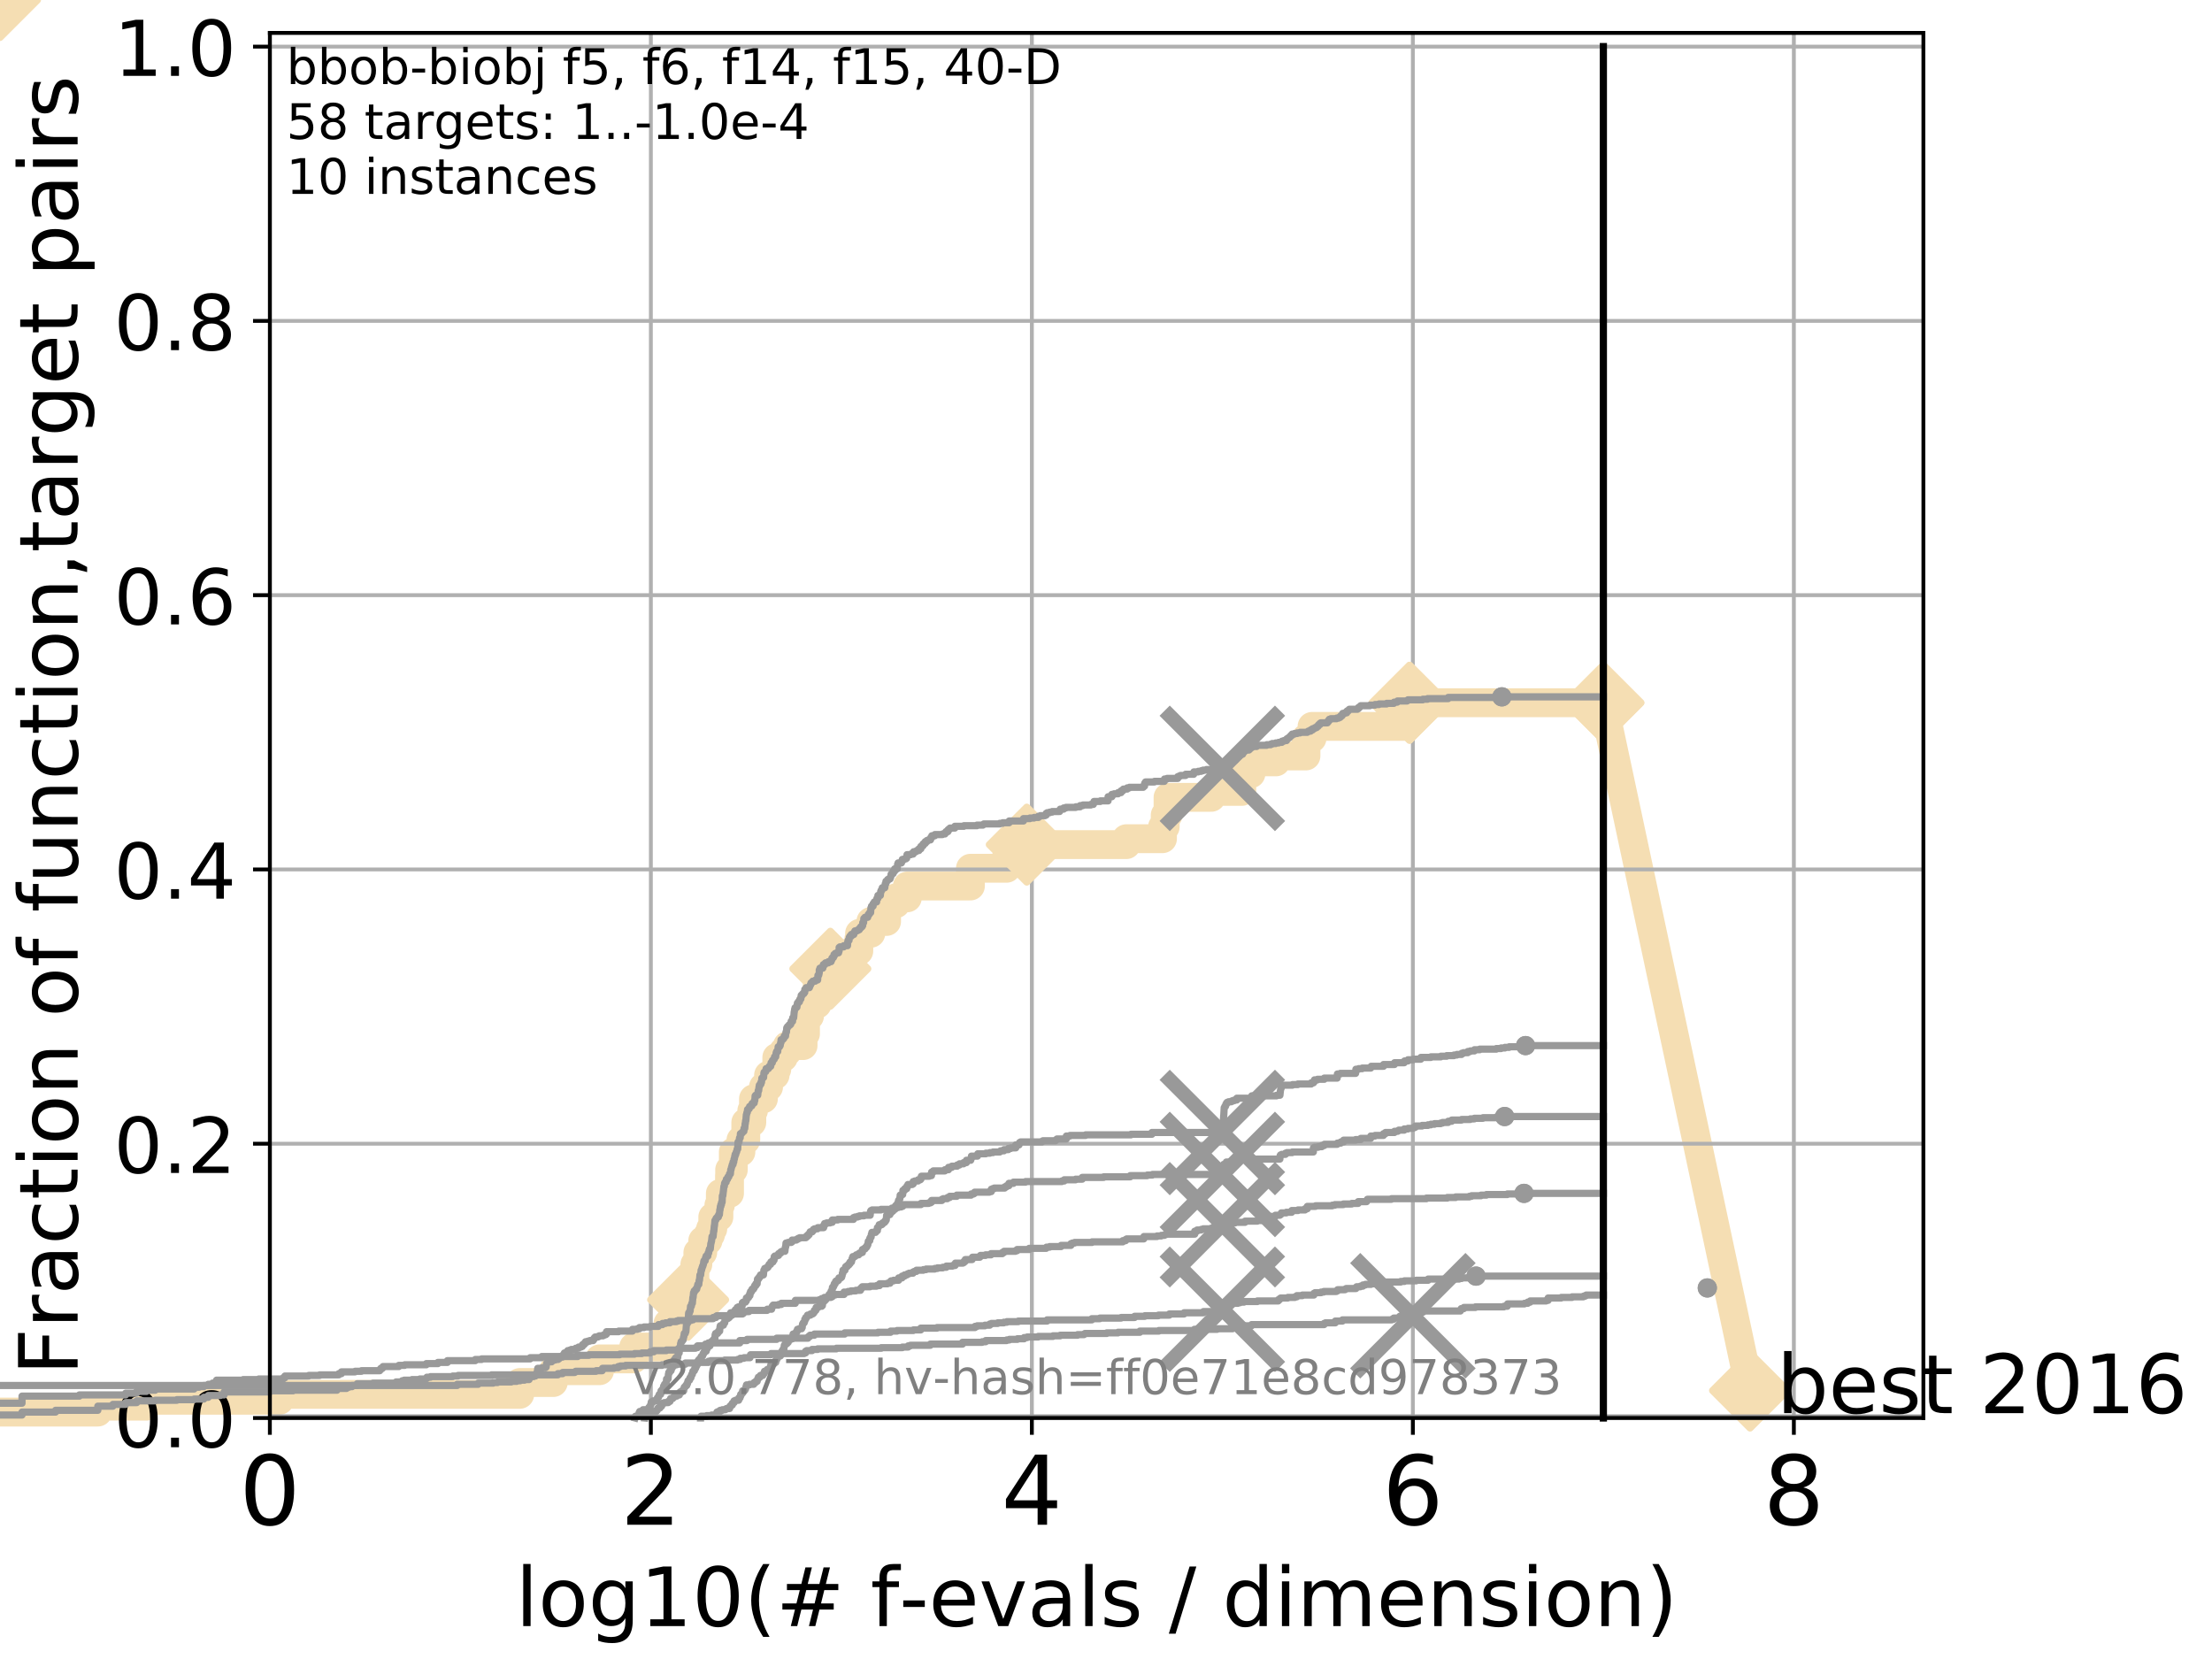 <?xml version="1.0" encoding="utf-8" standalone="no"?>
<!DOCTYPE svg PUBLIC "-//W3C//DTD SVG 1.1//EN"
  "http://www.w3.org/Graphics/SVG/1.1/DTD/svg11.dtd">
<!-- Created with matplotlib (http://matplotlib.org/) -->
<svg height="345pt" version="1.1" viewBox="0 0 460 345" width="460pt" xmlns="http://www.w3.org/2000/svg" xmlns:xlink="http://www.w3.org/1999/xlink">
 <defs>
  <style type="text/css">
*{stroke-linecap:butt;stroke-linejoin:round;}
  </style>
 </defs>
 <g id="figure_1">
  <g id="patch_1">
   <path d="M 0 345.6 
L 460.8 345.6 
L 460.8 0 
L 0 0 
z
" style="fill:#ffffff;"/>
  </g>
  <g id="axes_1">
   <g id="patch_2">
    <path d="M 56.12 294.88 
L 399.984 294.88 
L 399.984 6.845 
L 56.12 6.845 
z
" style="fill:#ffffff;"/>
   </g>
   <g id="line2d_1">
    <path d="M -1 293.651 
L 20.343 293.651 
L 20.343 292.422 
L 30.456 292.422 
L 30.456 291.192 
L 58.146 291.192 
L 58.146 289.963 
L 108.086 289.963 
L 108.086 287.505 
L 115.062 287.505 
L 115.062 285.046 
L 124.686 285.046 
L 124.686 282.588 
L 131.768 282.588 
L 131.768 280.129 
L 138.524 280.129 
L 138.524 277.671 
L 138.913 277.671 
L 138.913 275.212 
L 140.808 275.212 
L 140.808 273.983 
L 141.076 273.983 
L 141.076 271.524 
L 142.716 271.524 
L 142.716 270.295 
L 143.098 270.295 
L 143.098 266.608 
L 144.501 266.608 
L 144.501 262.92 
L 145.124 262.92 
L 145.124 260.461 
L 146.139 260.461 
L 146.139 258.003 
L 147.238 258.003 
L 147.238 256.774 
L 147.756 256.774 
L 147.756 255.544 
L 148.229 255.544 
L 148.229 253.086 
L 149.499 253.086 
L 149.499 250.627 
L 149.803 250.627 
L 149.803 248.169 
L 151.706 248.169 
L 151.706 244.481 
L 151.736 244.481 
L 151.736 243.252 
L 152.499 243.252 
L 152.499 239.564 
L 154.078 239.564 
L 154.078 237.106 
L 155.09 237.106 
L 155.09 233.418 
L 156.344 233.418 
L 156.344 230.96 
L 156.692 230.96 
L 156.692 228.501 
L 158.758 228.501 
L 158.758 226.043 
L 159.826 226.043 
L 159.826 223.584 
L 161.186 223.584 
L 161.186 222.355 
L 161.539 222.355 
L 161.539 219.897 
L 162.913 219.897 
L 162.913 218.667 
L 163.755 218.667 
L 163.755 217.438 
L 167.005 217.438 
L 167.005 214.98 
L 167.508 214.98 
L 167.508 211.292 
L 168.346 211.292 
L 168.346 208.833 
L 169.932 208.833 
L 169.932 205.146 
L 171.439 205.146 
L 171.439 201.458 
L 172.675 201.458 
L 172.675 199 
L 177.161 199 
L 177.161 197.77 
L 178.594 197.77 
L 178.594 195.312 
L 178.752 195.312 
L 178.752 194.083 
L 181.101 194.083 
L 181.101 191.624 
L 184.37 191.624 
L 184.37 187.936 
L 186.303 187.936 
L 186.303 186.707 
L 188.69 186.707 
L 188.69 184.249 
L 201.807 184.249 
L 201.807 180.561 
L 209.328 180.561 
L 209.328 178.103 
L 213.524 178.103 
L 213.524 175.644 
L 234.226 175.644 
L 234.226 174.415 
L 241.747 174.415 
L 241.747 171.956 
L 242.31 171.956 
L 242.31 169.498 
L 242.902 169.498 
L 242.902 165.81 
L 251.891 165.81 
L 251.891 164.581 
L 258.226 164.581 
L 258.226 160.893 
L 260.144 160.893 
L 260.144 158.435 
L 265.341 158.435 
L 265.341 157.205 
L 271.584 157.205 
L 271.584 153.518 
L 272.848 153.518 
L 272.848 151.059 
L 292.535 151.059 
L 292.535 147.372 
L 293.129 147.372 
L 293.129 146.142 
L 333.43 146.142 
" style="fill:none;stroke:#f5deb3;stroke-linecap:square;stroke-width:6;"/>
   </g>
   <g id="line2d_2">
    <path d="M 0 0 
" style="fill:none;stroke:#f5deb3;stroke-linecap:square;stroke-width:6;"/>
    <defs>
     <path d="M -0 7.778 
L 7.778 0 
L 0 -7.778 
L -7.778 -0 
z
" id="mb9addd168b" style="stroke:#f5deb3;stroke-linejoin:miter;stroke-width:1.5;"/>
    </defs>
    <g>
     <use style="fill:#f5deb3;stroke:#f5deb3;stroke-linejoin:miter;stroke-width:1.5;" x="0" xlink:href="#mb9addd168b" y="0"/>
    </g>
   </g>
   <g id="line2d_3">
    <path d="M 333.43 146.142 
L 363.934 289.176 
" style="fill:none;stroke:#f5deb3;stroke-linecap:square;stroke-width:6;"/>
    <g>
     <use style="fill:#f5deb3;stroke:#f5deb3;stroke-linejoin:miter;stroke-width:1.5;" x="333.43" xlink:href="#mb9addd168b" y="146.142"/>
     <use style="fill:#f5deb3;stroke:#f5deb3;stroke-linejoin:miter;stroke-width:1.5;" x="363.934" xlink:href="#mb9addd168b" y="289.176"/>
    </g>
   </g>
   <g id="matplotlib.axis_1">
    <g id="xtick_1">
     <g id="line2d_4">
      <path clip-path="url(#p7f695ce255)" d="M 56.12 294.88 
L 56.12 6.845 
" style="fill:none;stroke:#b0b0b0;stroke-linecap:square;stroke-width:0.8;"/>
     </g>
     <g id="line2d_5">
      <defs>
       <path d="M 0 0 
L 0 3.5 
" id="ma36b68acf2" style="stroke:#000000;stroke-width:0.8;"/>
      </defs>
      <g>
       <use style="stroke:#000000;stroke-width:0.8;" x="56.12" xlink:href="#ma36b68acf2" y="294.88"/>
      </g>
     </g>
     <g id="text_1">
      <!-- 0 -->
      <defs>
       <path d="M 31.781 66.406 
Q 24.172 66.406 20.328 58.906 
Q 16.5 51.422 16.5 36.375 
Q 16.5 21.391 20.328 13.891 
Q 24.172 6.391 31.781 6.391 
Q 39.453 6.391 43.281 13.891 
Q 47.125 21.391 47.125 36.375 
Q 47.125 51.422 43.281 58.906 
Q 39.453 66.406 31.781 66.406 
z
M 31.781 74.219 
Q 44.047 74.219 50.516 64.516 
Q 56.984 54.828 56.984 36.375 
Q 56.984 17.969 50.516 8.266 
Q 44.047 -1.422 31.781 -1.422 
Q 19.531 -1.422 13.062 8.266 
Q 6.594 17.969 6.594 36.375 
Q 6.594 54.828 13.062 64.516 
Q 19.531 74.219 31.781 74.219 
z
" id="DejaVuSans-30"/>
      </defs>
      <g transform="translate(49.758 317.077)scale(0.2 -0.2)">
       <use xlink:href="#DejaVuSans-30"/>
      </g>
     </g>
    </g>
    <g id="xtick_2">
     <g id="line2d_6">
      <path clip-path="url(#p7f695ce255)" d="M 135.351 294.88 
L 135.351 6.845 
" style="fill:none;stroke:#b0b0b0;stroke-linecap:square;stroke-width:0.8;"/>
     </g>
     <g id="line2d_7">
      <g>
       <use style="stroke:#000000;stroke-width:0.8;" x="135.351" xlink:href="#ma36b68acf2" y="294.88"/>
      </g>
     </g>
     <g id="text_2">
      <!-- 2 -->
      <defs>
       <path d="M 19.188 8.297 
L 53.609 8.297 
L 53.609 0 
L 7.328 0 
L 7.328 8.297 
Q 12.938 14.109 22.625 23.891 
Q 32.328 33.688 34.812 36.531 
Q 39.547 41.844 41.422 45.531 
Q 43.312 49.219 43.312 52.781 
Q 43.312 58.594 39.234 62.25 
Q 35.156 65.922 28.609 65.922 
Q 23.969 65.922 18.812 64.312 
Q 13.672 62.703 7.812 59.422 
L 7.812 69.391 
Q 13.766 71.781 18.938 73 
Q 24.125 74.219 28.422 74.219 
Q 39.75 74.219 46.484 68.547 
Q 53.219 62.891 53.219 53.422 
Q 53.219 48.922 51.531 44.891 
Q 49.859 40.875 45.406 35.406 
Q 44.188 33.984 37.641 27.219 
Q 31.109 20.453 19.188 8.297 
z
" id="DejaVuSans-32"/>
      </defs>
      <g transform="translate(128.989 317.077)scale(0.2 -0.2)">
       <use xlink:href="#DejaVuSans-32"/>
      </g>
     </g>
    </g>
    <g id="xtick_3">
     <g id="line2d_8">
      <path clip-path="url(#p7f695ce255)" d="M 214.583 294.88 
L 214.583 6.845 
" style="fill:none;stroke:#b0b0b0;stroke-linecap:square;stroke-width:0.8;"/>
     </g>
     <g id="line2d_9">
      <g>
       <use style="stroke:#000000;stroke-width:0.8;" x="214.583" xlink:href="#ma36b68acf2" y="294.88"/>
      </g>
     </g>
     <g id="text_3">
      <!-- 4 -->
      <defs>
       <path d="M 37.797 64.312 
L 12.891 25.391 
L 37.797 25.391 
z
M 35.203 72.906 
L 47.609 72.906 
L 47.609 25.391 
L 58.016 25.391 
L 58.016 17.188 
L 47.609 17.188 
L 47.609 0 
L 37.797 0 
L 37.797 17.188 
L 4.891 17.188 
L 4.891 26.703 
z
" id="DejaVuSans-34"/>
      </defs>
      <g transform="translate(208.22 317.077)scale(0.2 -0.2)">
       <use xlink:href="#DejaVuSans-34"/>
      </g>
     </g>
    </g>
    <g id="xtick_4">
     <g id="line2d_10">
      <path clip-path="url(#p7f695ce255)" d="M 293.814 294.88 
L 293.814 6.845 
" style="fill:none;stroke:#b0b0b0;stroke-linecap:square;stroke-width:0.8;"/>
     </g>
     <g id="line2d_11">
      <g>
       <use style="stroke:#000000;stroke-width:0.8;" x="293.814" xlink:href="#ma36b68acf2" y="294.88"/>
      </g>
     </g>
     <g id="text_4">
      <!-- 6 -->
      <defs>
       <path d="M 33.016 40.375 
Q 26.375 40.375 22.484 35.828 
Q 18.609 31.297 18.609 23.391 
Q 18.609 15.531 22.484 10.953 
Q 26.375 6.391 33.016 6.391 
Q 39.656 6.391 43.531 10.953 
Q 47.406 15.531 47.406 23.391 
Q 47.406 31.297 43.531 35.828 
Q 39.656 40.375 33.016 40.375 
z
M 52.594 71.297 
L 52.594 62.312 
Q 48.875 64.062 45.094 64.984 
Q 41.312 65.922 37.594 65.922 
Q 27.828 65.922 22.672 59.328 
Q 17.531 52.734 16.797 39.406 
Q 19.672 43.656 24.016 45.922 
Q 28.375 48.188 33.594 48.188 
Q 44.578 48.188 50.953 41.516 
Q 57.328 34.859 57.328 23.391 
Q 57.328 12.156 50.688 5.359 
Q 44.047 -1.422 33.016 -1.422 
Q 20.359 -1.422 13.672 8.266 
Q 6.984 17.969 6.984 36.375 
Q 6.984 53.656 15.188 63.938 
Q 23.391 74.219 37.203 74.219 
Q 40.922 74.219 44.703 73.484 
Q 48.484 72.75 52.594 71.297 
z
" id="DejaVuSans-36"/>
      </defs>
      <g transform="translate(287.452 317.077)scale(0.2 -0.2)">
       <use xlink:href="#DejaVuSans-36"/>
      </g>
     </g>
    </g>
    <g id="xtick_5">
     <g id="line2d_12">
      <path clip-path="url(#p7f695ce255)" d="M 373.045 294.88 
L 373.045 6.845 
" style="fill:none;stroke:#b0b0b0;stroke-linecap:square;stroke-width:0.8;"/>
     </g>
     <g id="line2d_13">
      <g>
       <use style="stroke:#000000;stroke-width:0.8;" x="373.045" xlink:href="#ma36b68acf2" y="294.88"/>
      </g>
     </g>
     <g id="text_5">
      <!-- 8 -->
      <defs>
       <path d="M 31.781 34.625 
Q 24.75 34.625 20.719 30.859 
Q 16.703 27.094 16.703 20.516 
Q 16.703 13.922 20.719 10.156 
Q 24.75 6.391 31.781 6.391 
Q 38.812 6.391 42.859 10.172 
Q 46.922 13.969 46.922 20.516 
Q 46.922 27.094 42.891 30.859 
Q 38.875 34.625 31.781 34.625 
z
M 21.922 38.812 
Q 15.578 40.375 12.031 44.719 
Q 8.5 49.078 8.5 55.328 
Q 8.5 64.062 14.719 69.141 
Q 20.953 74.219 31.781 74.219 
Q 42.672 74.219 48.875 69.141 
Q 55.078 64.062 55.078 55.328 
Q 55.078 49.078 51.531 44.719 
Q 48 40.375 41.703 38.812 
Q 48.828 37.156 52.797 32.312 
Q 56.781 27.484 56.781 20.516 
Q 56.781 9.906 50.312 4.234 
Q 43.844 -1.422 31.781 -1.422 
Q 19.734 -1.422 13.25 4.234 
Q 6.781 9.906 6.781 20.516 
Q 6.781 27.484 10.781 32.312 
Q 14.797 37.156 21.922 38.812 
z
M 18.312 54.391 
Q 18.312 48.734 21.844 45.562 
Q 25.391 42.391 31.781 42.391 
Q 38.141 42.391 41.719 45.562 
Q 45.312 48.734 45.312 54.391 
Q 45.312 60.062 41.719 63.234 
Q 38.141 66.406 31.781 66.406 
Q 25.391 66.406 21.844 63.234 
Q 18.312 60.062 18.312 54.391 
z
" id="DejaVuSans-38"/>
      </defs>
      <g transform="translate(366.683 317.077)scale(0.2 -0.2)">
       <use xlink:href="#DejaVuSans-38"/>
      </g>
     </g>
    </g>
    <g id="text_6">
     <!-- log10(# f-evals / dimension) -->
     <defs>
      <path d="M 9.422 75.984 
L 18.406 75.984 
L 18.406 0 
L 9.422 0 
z
" id="DejaVuSans-6c"/>
      <path d="M 30.609 48.391 
Q 23.391 48.391 19.188 42.75 
Q 14.984 37.109 14.984 27.297 
Q 14.984 17.484 19.156 11.844 
Q 23.344 6.203 30.609 6.203 
Q 37.797 6.203 41.984 11.859 
Q 46.188 17.531 46.188 27.297 
Q 46.188 37.016 41.984 42.703 
Q 37.797 48.391 30.609 48.391 
z
M 30.609 56 
Q 42.328 56 49.016 48.375 
Q 55.719 40.766 55.719 27.297 
Q 55.719 13.875 49.016 6.219 
Q 42.328 -1.422 30.609 -1.422 
Q 18.844 -1.422 12.172 6.219 
Q 5.516 13.875 5.516 27.297 
Q 5.516 40.766 12.172 48.375 
Q 18.844 56 30.609 56 
z
" id="DejaVuSans-6f"/>
      <path d="M 45.406 27.984 
Q 45.406 37.75 41.375 43.109 
Q 37.359 48.484 30.078 48.484 
Q 22.859 48.484 18.828 43.109 
Q 14.797 37.75 14.797 27.984 
Q 14.797 18.266 18.828 12.891 
Q 22.859 7.516 30.078 7.516 
Q 37.359 7.516 41.375 12.891 
Q 45.406 18.266 45.406 27.984 
z
M 54.391 6.781 
Q 54.391 -7.172 48.188 -13.984 
Q 42 -20.797 29.203 -20.797 
Q 24.469 -20.797 20.266 -20.094 
Q 16.062 -19.391 12.109 -17.922 
L 12.109 -9.188 
Q 16.062 -11.328 19.922 -12.344 
Q 23.781 -13.375 27.781 -13.375 
Q 36.625 -13.375 41.016 -8.766 
Q 45.406 -4.156 45.406 5.172 
L 45.406 9.625 
Q 42.625 4.781 38.281 2.391 
Q 33.938 0 27.875 0 
Q 17.828 0 11.672 7.656 
Q 5.516 15.328 5.516 27.984 
Q 5.516 40.672 11.672 48.328 
Q 17.828 56 27.875 56 
Q 33.938 56 38.281 53.609 
Q 42.625 51.219 45.406 46.391 
L 45.406 54.688 
L 54.391 54.688 
z
" id="DejaVuSans-67"/>
      <path d="M 12.406 8.297 
L 28.516 8.297 
L 28.516 63.922 
L 10.984 60.406 
L 10.984 69.391 
L 28.422 72.906 
L 38.281 72.906 
L 38.281 8.297 
L 54.391 8.297 
L 54.391 0 
L 12.406 0 
z
" id="DejaVuSans-31"/>
      <path d="M 31 75.875 
Q 24.469 64.656 21.281 53.656 
Q 18.109 42.672 18.109 31.391 
Q 18.109 20.125 21.312 9.062 
Q 24.516 -2 31 -13.188 
L 23.188 -13.188 
Q 15.875 -1.703 12.234 9.375 
Q 8.594 20.453 8.594 31.391 
Q 8.594 42.281 12.203 53.312 
Q 15.828 64.359 23.188 75.875 
z
" id="DejaVuSans-28"/>
      <path d="M 51.125 44 
L 36.922 44 
L 32.812 27.688 
L 47.125 27.688 
z
M 43.797 71.781 
L 38.719 51.516 
L 52.984 51.516 
L 58.109 71.781 
L 65.922 71.781 
L 60.891 51.516 
L 76.125 51.516 
L 76.125 44 
L 58.984 44 
L 54.984 27.688 
L 70.516 27.688 
L 70.516 20.219 
L 53.078 20.219 
L 48 0 
L 40.188 0 
L 45.219 20.219 
L 30.906 20.219 
L 25.875 0 
L 18.016 0 
L 23.094 20.219 
L 7.719 20.219 
L 7.719 27.688 
L 24.906 27.688 
L 29 44 
L 13.281 44 
L 13.281 51.516 
L 30.906 51.516 
L 35.891 71.781 
z
" id="DejaVuSans-23"/>
      <path id="DejaVuSans-20"/>
      <path d="M 37.109 75.984 
L 37.109 68.5 
L 28.516 68.5 
Q 23.688 68.5 21.797 66.547 
Q 19.922 64.594 19.922 59.516 
L 19.922 54.688 
L 34.719 54.688 
L 34.719 47.703 
L 19.922 47.703 
L 19.922 0 
L 10.891 0 
L 10.891 47.703 
L 2.297 47.703 
L 2.297 54.688 
L 10.891 54.688 
L 10.891 58.5 
Q 10.891 67.625 15.141 71.797 
Q 19.391 75.984 28.609 75.984 
z
" id="DejaVuSans-66"/>
      <path d="M 4.891 31.391 
L 31.203 31.391 
L 31.203 23.391 
L 4.891 23.391 
z
" id="DejaVuSans-2d"/>
      <path d="M 56.203 29.594 
L 56.203 25.203 
L 14.891 25.203 
Q 15.484 15.922 20.484 11.062 
Q 25.484 6.203 34.422 6.203 
Q 39.594 6.203 44.453 7.469 
Q 49.312 8.734 54.109 11.281 
L 54.109 2.781 
Q 49.266 0.734 44.188 -0.344 
Q 39.109 -1.422 33.891 -1.422 
Q 20.797 -1.422 13.156 6.188 
Q 5.516 13.812 5.516 26.812 
Q 5.516 40.234 12.766 48.109 
Q 20.016 56 32.328 56 
Q 43.359 56 49.781 48.891 
Q 56.203 41.797 56.203 29.594 
z
M 47.219 32.234 
Q 47.125 39.594 43.094 43.984 
Q 39.062 48.391 32.422 48.391 
Q 24.906 48.391 20.391 44.141 
Q 15.875 39.891 15.188 32.172 
z
" id="DejaVuSans-65"/>
      <path d="M 2.984 54.688 
L 12.5 54.688 
L 29.594 8.797 
L 46.688 54.688 
L 56.203 54.688 
L 35.688 0 
L 23.484 0 
z
" id="DejaVuSans-76"/>
      <path d="M 34.281 27.484 
Q 23.391 27.484 19.188 25 
Q 14.984 22.516 14.984 16.5 
Q 14.984 11.719 18.141 8.906 
Q 21.297 6.109 26.703 6.109 
Q 34.188 6.109 38.703 11.406 
Q 43.219 16.703 43.219 25.484 
L 43.219 27.484 
z
M 52.203 31.203 
L 52.203 0 
L 43.219 0 
L 43.219 8.297 
Q 40.141 3.328 35.547 0.953 
Q 30.953 -1.422 24.312 -1.422 
Q 15.922 -1.422 10.953 3.297 
Q 6 8.016 6 15.922 
Q 6 25.141 12.172 29.828 
Q 18.359 34.516 30.609 34.516 
L 43.219 34.516 
L 43.219 35.406 
Q 43.219 41.609 39.141 45 
Q 35.062 48.391 27.688 48.391 
Q 23 48.391 18.547 47.266 
Q 14.109 46.141 10.016 43.891 
L 10.016 52.203 
Q 14.938 54.109 19.578 55.047 
Q 24.219 56 28.609 56 
Q 40.484 56 46.344 49.844 
Q 52.203 43.703 52.203 31.203 
z
" id="DejaVuSans-61"/>
      <path d="M 44.281 53.078 
L 44.281 44.578 
Q 40.484 46.531 36.375 47.5 
Q 32.281 48.484 27.875 48.484 
Q 21.188 48.484 17.844 46.438 
Q 14.5 44.391 14.5 40.281 
Q 14.5 37.156 16.891 35.375 
Q 19.281 33.594 26.516 31.984 
L 29.594 31.297 
Q 39.156 29.25 43.188 25.516 
Q 47.219 21.781 47.219 15.094 
Q 47.219 7.469 41.188 3.016 
Q 35.156 -1.422 24.609 -1.422 
Q 20.219 -1.422 15.453 -0.562 
Q 10.688 0.297 5.422 2 
L 5.422 11.281 
Q 10.406 8.688 15.234 7.391 
Q 20.062 6.109 24.812 6.109 
Q 31.156 6.109 34.562 8.281 
Q 37.984 10.453 37.984 14.406 
Q 37.984 18.062 35.516 20.016 
Q 33.062 21.969 24.703 23.781 
L 21.578 24.516 
Q 13.234 26.266 9.516 29.906 
Q 5.812 33.547 5.812 39.891 
Q 5.812 47.609 11.281 51.797 
Q 16.75 56 26.812 56 
Q 31.781 56 36.172 55.266 
Q 40.578 54.547 44.281 53.078 
z
" id="DejaVuSans-73"/>
      <path d="M 25.391 72.906 
L 33.688 72.906 
L 8.297 -9.281 
L 0 -9.281 
z
" id="DejaVuSans-2f"/>
      <path d="M 45.406 46.391 
L 45.406 75.984 
L 54.391 75.984 
L 54.391 0 
L 45.406 0 
L 45.406 8.203 
Q 42.578 3.328 38.25 0.953 
Q 33.938 -1.422 27.875 -1.422 
Q 17.969 -1.422 11.734 6.484 
Q 5.516 14.406 5.516 27.297 
Q 5.516 40.188 11.734 48.094 
Q 17.969 56 27.875 56 
Q 33.938 56 38.25 53.625 
Q 42.578 51.266 45.406 46.391 
z
M 14.797 27.297 
Q 14.797 17.391 18.875 11.75 
Q 22.953 6.109 30.078 6.109 
Q 37.203 6.109 41.297 11.75 
Q 45.406 17.391 45.406 27.297 
Q 45.406 37.203 41.297 42.844 
Q 37.203 48.484 30.078 48.484 
Q 22.953 48.484 18.875 42.844 
Q 14.797 37.203 14.797 27.297 
z
" id="DejaVuSans-64"/>
      <path d="M 9.422 54.688 
L 18.406 54.688 
L 18.406 0 
L 9.422 0 
z
M 9.422 75.984 
L 18.406 75.984 
L 18.406 64.594 
L 9.422 64.594 
z
" id="DejaVuSans-69"/>
      <path d="M 52 44.188 
Q 55.375 50.25 60.062 53.125 
Q 64.75 56 71.094 56 
Q 79.641 56 84.281 50.016 
Q 88.922 44.047 88.922 33.016 
L 88.922 0 
L 79.891 0 
L 79.891 32.719 
Q 79.891 40.578 77.094 44.375 
Q 74.312 48.188 68.609 48.188 
Q 61.625 48.188 57.562 43.547 
Q 53.516 38.922 53.516 30.906 
L 53.516 0 
L 44.484 0 
L 44.484 32.719 
Q 44.484 40.625 41.703 44.406 
Q 38.922 48.188 33.109 48.188 
Q 26.219 48.188 22.156 43.531 
Q 18.109 38.875 18.109 30.906 
L 18.109 0 
L 9.078 0 
L 9.078 54.688 
L 18.109 54.688 
L 18.109 46.188 
Q 21.188 51.219 25.484 53.609 
Q 29.781 56 35.688 56 
Q 41.656 56 45.828 52.969 
Q 50 49.953 52 44.188 
z
" id="DejaVuSans-6d"/>
      <path d="M 54.891 33.016 
L 54.891 0 
L 45.906 0 
L 45.906 32.719 
Q 45.906 40.484 42.875 44.328 
Q 39.844 48.188 33.797 48.188 
Q 26.516 48.188 22.312 43.547 
Q 18.109 38.922 18.109 30.906 
L 18.109 0 
L 9.078 0 
L 9.078 54.688 
L 18.109 54.688 
L 18.109 46.188 
Q 21.344 51.125 25.703 53.562 
Q 30.078 56 35.797 56 
Q 45.219 56 50.047 50.172 
Q 54.891 44.344 54.891 33.016 
z
" id="DejaVuSans-6e"/>
      <path d="M 8.016 75.875 
L 15.828 75.875 
Q 23.141 64.359 26.781 53.312 
Q 30.422 42.281 30.422 31.391 
Q 30.422 20.453 26.781 9.375 
Q 23.141 -1.703 15.828 -13.188 
L 8.016 -13.188 
Q 14.5 -2 17.703 9.062 
Q 20.906 20.125 20.906 31.391 
Q 20.906 42.672 17.703 53.656 
Q 14.5 64.656 8.016 75.875 
z
" id="DejaVuSans-29"/>
     </defs>
     <g transform="translate(107.211 338.154)scale(0.17 -0.17)">
      <use xlink:href="#DejaVuSans-6c"/>
      <use x="27.783" xlink:href="#DejaVuSans-6f"/>
      <use x="88.965" xlink:href="#DejaVuSans-67"/>
      <use x="152.441" xlink:href="#DejaVuSans-31"/>
      <use x="216.064" xlink:href="#DejaVuSans-30"/>
      <use x="279.688" xlink:href="#DejaVuSans-28"/>
      <use x="318.701" xlink:href="#DejaVuSans-23"/>
      <use x="402.49" xlink:href="#DejaVuSans-20"/>
      <use x="434.277" xlink:href="#DejaVuSans-66"/>
      <use x="469.404" xlink:href="#DejaVuSans-2d"/>
      <use x="505.488" xlink:href="#DejaVuSans-65"/>
      <use x="567.012" xlink:href="#DejaVuSans-76"/>
      <use x="626.191" xlink:href="#DejaVuSans-61"/>
      <use x="687.471" xlink:href="#DejaVuSans-6c"/>
      <use x="715.254" xlink:href="#DejaVuSans-73"/>
      <use x="767.354" xlink:href="#DejaVuSans-20"/>
      <use x="799.141" xlink:href="#DejaVuSans-2f"/>
      <use x="832.832" xlink:href="#DejaVuSans-20"/>
      <use x="864.619" xlink:href="#DejaVuSans-64"/>
      <use x="928.096" xlink:href="#DejaVuSans-69"/>
      <use x="955.879" xlink:href="#DejaVuSans-6d"/>
      <use x="1053.291" xlink:href="#DejaVuSans-65"/>
      <use x="1114.814" xlink:href="#DejaVuSans-6e"/>
      <use x="1178.193" xlink:href="#DejaVuSans-73"/>
      <use x="1230.293" xlink:href="#DejaVuSans-69"/>
      <use x="1258.076" xlink:href="#DejaVuSans-6f"/>
      <use x="1319.258" xlink:href="#DejaVuSans-6e"/>
      <use x="1382.637" xlink:href="#DejaVuSans-29"/>
     </g>
    </g>
   </g>
   <g id="matplotlib.axis_2">
    <g id="ytick_1">
     <g id="line2d_14">
      <path clip-path="url(#p7f695ce255)" d="M 56.12 294.88 
L 399.984 294.88 
" style="fill:none;stroke:#b0b0b0;stroke-linecap:square;stroke-width:0.8;"/>
     </g>
     <g id="line2d_15">
      <defs>
       <path d="M 0 0 
L -3.5 0 
" id="m7f11eb7208" style="stroke:#000000;stroke-width:0.8;"/>
      </defs>
      <g>
       <use style="stroke:#000000;stroke-width:0.8;" x="56.12" xlink:href="#m7f11eb7208" y="294.88"/>
      </g>
     </g>
     <g id="text_7">
      <!-- 0.0 -->
      <defs>
       <path d="M 10.688 12.406 
L 21 12.406 
L 21 0 
L 10.688 0 
z
" id="DejaVuSans-2e"/>
      </defs>
      <g transform="translate(23.675 300.959)scale(0.16 -0.16)">
       <use xlink:href="#DejaVuSans-30"/>
       <use x="63.623" xlink:href="#DejaVuSans-2e"/>
       <use x="95.41" xlink:href="#DejaVuSans-30"/>
      </g>
     </g>
    </g>
    <g id="ytick_2">
     <g id="line2d_16">
      <path clip-path="url(#p7f695ce255)" d="M 56.12 237.843 
L 399.984 237.843 
" style="fill:none;stroke:#b0b0b0;stroke-linecap:square;stroke-width:0.8;"/>
     </g>
     <g id="line2d_17">
      <g>
       <use style="stroke:#000000;stroke-width:0.8;" x="56.12" xlink:href="#m7f11eb7208" y="237.843"/>
      </g>
     </g>
     <g id="text_8">
      <!-- 0.2 -->
      <g transform="translate(23.675 243.922)scale(0.16 -0.16)">
       <use xlink:href="#DejaVuSans-30"/>
       <use x="63.623" xlink:href="#DejaVuSans-2e"/>
       <use x="95.41" xlink:href="#DejaVuSans-32"/>
      </g>
     </g>
    </g>
    <g id="ytick_3">
     <g id="line2d_18">
      <path clip-path="url(#p7f695ce255)" d="M 56.12 180.807 
L 399.984 180.807 
" style="fill:none;stroke:#b0b0b0;stroke-linecap:square;stroke-width:0.8;"/>
     </g>
     <g id="line2d_19">
      <g>
       <use style="stroke:#000000;stroke-width:0.8;" x="56.12" xlink:href="#m7f11eb7208" y="180.807"/>
      </g>
     </g>
     <g id="text_9">
      <!-- 0.4 -->
      <g transform="translate(23.675 186.886)scale(0.16 -0.16)">
       <use xlink:href="#DejaVuSans-30"/>
       <use x="63.623" xlink:href="#DejaVuSans-2e"/>
       <use x="95.41" xlink:href="#DejaVuSans-34"/>
      </g>
     </g>
    </g>
    <g id="ytick_4">
     <g id="line2d_20">
      <path clip-path="url(#p7f695ce255)" d="M 56.12 123.77 
L 399.984 123.77 
" style="fill:none;stroke:#b0b0b0;stroke-linecap:square;stroke-width:0.8;"/>
     </g>
     <g id="line2d_21">
      <g>
       <use style="stroke:#000000;stroke-width:0.8;" x="56.12" xlink:href="#m7f11eb7208" y="123.77"/>
      </g>
     </g>
     <g id="text_10">
      <!-- 0.6 -->
      <g transform="translate(23.675 129.849)scale(0.16 -0.16)">
       <use xlink:href="#DejaVuSans-30"/>
       <use x="63.623" xlink:href="#DejaVuSans-2e"/>
       <use x="95.41" xlink:href="#DejaVuSans-36"/>
      </g>
     </g>
    </g>
    <g id="ytick_5">
     <g id="line2d_22">
      <path clip-path="url(#p7f695ce255)" d="M 56.12 66.734 
L 399.984 66.734 
" style="fill:none;stroke:#b0b0b0;stroke-linecap:square;stroke-width:0.8;"/>
     </g>
     <g id="line2d_23">
      <g>
       <use style="stroke:#000000;stroke-width:0.8;" x="56.12" xlink:href="#m7f11eb7208" y="66.734"/>
      </g>
     </g>
     <g id="text_11">
      <!-- 0.8 -->
      <g transform="translate(23.675 72.812)scale(0.16 -0.16)">
       <use xlink:href="#DejaVuSans-30"/>
       <use x="63.623" xlink:href="#DejaVuSans-2e"/>
       <use x="95.41" xlink:href="#DejaVuSans-38"/>
      </g>
     </g>
    </g>
    <g id="ytick_6">
     <g id="line2d_24">
      <path clip-path="url(#p7f695ce255)" d="M 56.12 9.697 
L 399.984 9.697 
" style="fill:none;stroke:#b0b0b0;stroke-linecap:square;stroke-width:0.8;"/>
     </g>
     <g id="line2d_25">
      <g>
       <use style="stroke:#000000;stroke-width:0.8;" x="56.12" xlink:href="#m7f11eb7208" y="9.697"/>
      </g>
     </g>
     <g id="text_12">
      <!-- 1.0 -->
      <g transform="translate(23.675 15.776)scale(0.16 -0.16)">
       <use xlink:href="#DejaVuSans-31"/>
       <use x="63.623" xlink:href="#DejaVuSans-2e"/>
       <use x="95.41" xlink:href="#DejaVuSans-30"/>
      </g>
     </g>
    </g>
    <g id="text_13">
     <!-- Fraction of function,target pairs -->
     <defs>
      <path d="M 9.812 72.906 
L 51.703 72.906 
L 51.703 64.594 
L 19.672 64.594 
L 19.672 43.109 
L 48.578 43.109 
L 48.578 34.812 
L 19.672 34.812 
L 19.672 0 
L 9.812 0 
z
" id="DejaVuSans-46"/>
      <path d="M 41.109 46.297 
Q 39.594 47.172 37.812 47.578 
Q 36.031 48 33.891 48 
Q 26.266 48 22.188 43.047 
Q 18.109 38.094 18.109 28.812 
L 18.109 0 
L 9.078 0 
L 9.078 54.688 
L 18.109 54.688 
L 18.109 46.188 
Q 20.953 51.172 25.484 53.578 
Q 30.031 56 36.531 56 
Q 37.453 56 38.578 55.875 
Q 39.703 55.766 41.062 55.516 
z
" id="DejaVuSans-72"/>
      <path d="M 48.781 52.594 
L 48.781 44.188 
Q 44.969 46.297 41.141 47.344 
Q 37.312 48.391 33.406 48.391 
Q 24.656 48.391 19.812 42.844 
Q 14.984 37.312 14.984 27.297 
Q 14.984 17.281 19.812 11.734 
Q 24.656 6.203 33.406 6.203 
Q 37.312 6.203 41.141 7.25 
Q 44.969 8.297 48.781 10.406 
L 48.781 2.094 
Q 45.016 0.344 40.984 -0.531 
Q 36.969 -1.422 32.422 -1.422 
Q 20.062 -1.422 12.781 6.344 
Q 5.516 14.109 5.516 27.297 
Q 5.516 40.672 12.859 48.328 
Q 20.219 56 33.016 56 
Q 37.156 56 41.109 55.141 
Q 45.062 54.297 48.781 52.594 
z
" id="DejaVuSans-63"/>
      <path d="M 18.312 70.219 
L 18.312 54.688 
L 36.812 54.688 
L 36.812 47.703 
L 18.312 47.703 
L 18.312 18.016 
Q 18.312 11.328 20.141 9.422 
Q 21.969 7.516 27.594 7.516 
L 36.812 7.516 
L 36.812 0 
L 27.594 0 
Q 17.188 0 13.234 3.875 
Q 9.281 7.766 9.281 18.016 
L 9.281 47.703 
L 2.688 47.703 
L 2.688 54.688 
L 9.281 54.688 
L 9.281 70.219 
z
" id="DejaVuSans-74"/>
      <path d="M 8.5 21.578 
L 8.5 54.688 
L 17.484 54.688 
L 17.484 21.922 
Q 17.484 14.156 20.5 10.266 
Q 23.531 6.391 29.594 6.391 
Q 36.859 6.391 41.078 11.031 
Q 45.312 15.672 45.312 23.688 
L 45.312 54.688 
L 54.297 54.688 
L 54.297 0 
L 45.312 0 
L 45.312 8.406 
Q 42.047 3.422 37.719 1 
Q 33.406 -1.422 27.688 -1.422 
Q 18.266 -1.422 13.375 4.438 
Q 8.5 10.297 8.5 21.578 
z
M 31.109 56 
z
" id="DejaVuSans-75"/>
      <path d="M 11.719 12.406 
L 22.016 12.406 
L 22.016 4 
L 14.016 -11.625 
L 7.719 -11.625 
L 11.719 4 
z
" id="DejaVuSans-2c"/>
      <path d="M 18.109 8.203 
L 18.109 -20.797 
L 9.078 -20.797 
L 9.078 54.688 
L 18.109 54.688 
L 18.109 46.391 
Q 20.953 51.266 25.266 53.625 
Q 29.594 56 35.594 56 
Q 45.562 56 51.781 48.094 
Q 58.016 40.188 58.016 27.297 
Q 58.016 14.406 51.781 6.484 
Q 45.562 -1.422 35.594 -1.422 
Q 29.594 -1.422 25.266 0.953 
Q 20.953 3.328 18.109 8.203 
z
M 48.688 27.297 
Q 48.688 37.203 44.609 42.844 
Q 40.531 48.484 33.406 48.484 
Q 26.266 48.484 22.188 42.844 
Q 18.109 37.203 18.109 27.297 
Q 18.109 17.391 22.188 11.75 
Q 26.266 6.109 33.406 6.109 
Q 40.531 6.109 44.609 11.75 
Q 48.688 17.391 48.688 27.297 
z
" id="DejaVuSans-70"/>
     </defs>
     <g transform="translate(16.14 286.002)rotate(-90)scale(0.17 -0.17)">
      <use xlink:href="#DejaVuSans-46"/>
      <use x="57.41" xlink:href="#DejaVuSans-72"/>
      <use x="98.523" xlink:href="#DejaVuSans-61"/>
      <use x="159.803" xlink:href="#DejaVuSans-63"/>
      <use x="214.783" xlink:href="#DejaVuSans-74"/>
      <use x="253.992" xlink:href="#DejaVuSans-69"/>
      <use x="281.775" xlink:href="#DejaVuSans-6f"/>
      <use x="342.957" xlink:href="#DejaVuSans-6e"/>
      <use x="406.336" xlink:href="#DejaVuSans-20"/>
      <use x="438.123" xlink:href="#DejaVuSans-6f"/>
      <use x="499.305" xlink:href="#DejaVuSans-66"/>
      <use x="534.51" xlink:href="#DejaVuSans-20"/>
      <use x="566.297" xlink:href="#DejaVuSans-66"/>
      <use x="601.502" xlink:href="#DejaVuSans-75"/>
      <use x="664.881" xlink:href="#DejaVuSans-6e"/>
      <use x="728.26" xlink:href="#DejaVuSans-63"/>
      <use x="783.24" xlink:href="#DejaVuSans-74"/>
      <use x="822.449" xlink:href="#DejaVuSans-69"/>
      <use x="850.232" xlink:href="#DejaVuSans-6f"/>
      <use x="911.414" xlink:href="#DejaVuSans-6e"/>
      <use x="974.793" xlink:href="#DejaVuSans-2c"/>
      <use x="1006.58" xlink:href="#DejaVuSans-74"/>
      <use x="1045.789" xlink:href="#DejaVuSans-61"/>
      <use x="1107.068" xlink:href="#DejaVuSans-72"/>
      <use x="1148.166" xlink:href="#DejaVuSans-67"/>
      <use x="1211.643" xlink:href="#DejaVuSans-65"/>
      <use x="1273.166" xlink:href="#DejaVuSans-74"/>
      <use x="1312.375" xlink:href="#DejaVuSans-20"/>
      <use x="1344.162" xlink:href="#DejaVuSans-70"/>
      <use x="1407.639" xlink:href="#DejaVuSans-61"/>
      <use x="1468.918" xlink:href="#DejaVuSans-69"/>
      <use x="1496.701" xlink:href="#DejaVuSans-72"/>
      <use x="1537.814" xlink:href="#DejaVuSans-73"/>
     </g>
    </g>
   </g>
   <g id="line2d_26">
    <defs>
     <path d="M 0 1.5 
C 0.398 1.5 0.779 1.342 1.061 1.061 
C 1.342 0.779 1.5 0.398 1.5 0 
C 1.5 -0.398 1.342 -0.779 1.061 -1.061 
C 0.779 -1.342 0.398 -1.5 0 -1.5 
C -0.398 -1.5 -0.779 -1.342 -1.061 -1.061 
C -1.342 -0.779 -1.5 -0.398 -1.5 0 
C -1.5 0.398 -1.342 0.779 -1.061 1.061 
C -0.779 1.342 -0.398 1.5 0 1.5 
z
" id="ma8fef14f07" style="stroke:#f5deb3;"/>
    </defs>
    <g>
     <use style="fill:#f5deb3;stroke:#f5deb3;" x="293.129" xlink:href="#ma8fef14f07" y="146.142"/>
     <use style="fill:#f5deb3;stroke:#f5deb3;" x="293.129" xlink:href="#ma8fef14f07" y="146.142"/>
    </g>
   </g>
   <g id="line2d_27">
    <g>
     <use style="fill:#f5deb3;stroke:#f5deb3;stroke-linejoin:miter;stroke-width:1.5;" x="143.098" xlink:href="#mb9addd168b" y="270.295"/>
     <use style="fill:#f5deb3;stroke:#f5deb3;stroke-linejoin:miter;stroke-width:1.5;" x="172.675" xlink:href="#mb9addd168b" y="201.458"/>
     <use style="fill:#f5deb3;stroke:#f5deb3;stroke-linejoin:miter;stroke-width:1.5;" x="213.524" xlink:href="#mb9addd168b" y="175.644"/>
     <use style="fill:#f5deb3;stroke:#f5deb3;stroke-linejoin:miter;stroke-width:1.5;" x="293.129" xlink:href="#mb9addd168b" y="146.142"/>
     <use style="fill:#f5deb3;stroke:#f5deb3;stroke-linejoin:miter;stroke-width:1.5;" x="293.129" xlink:href="#mb9addd168b" y="146.142"/>
     <use style="fill:#f5deb3;stroke:#f5deb3;stroke-linejoin:miter;stroke-width:1.5;" x="333.43" xlink:href="#mb9addd168b" y="146.142"/>
    </g>
   </g>
   <g id="line2d_28">
    <defs>
     <path d="M 0 1.5 
C 0.398 1.5 0.779 1.342 1.061 1.061 
C 1.342 0.779 1.5 0.398 1.5 0 
C 1.5 -0.398 1.342 -0.779 1.061 -1.061 
C 0.779 -1.342 0.398 -1.5 0 -1.5 
C -0.398 -1.5 -0.779 -1.342 -1.061 -1.061 
C -1.342 -0.779 -1.5 -0.398 -1.5 0 
C -1.5 0.398 -1.342 0.779 -1.061 1.061 
C -0.779 1.342 -0.398 1.5 0 1.5 
z
" id="ma311c711d5" style="stroke:#999999;"/>
    </defs>
    <g>
     <use style="fill:#999999;stroke:#999999;" x="316.925" xlink:href="#ma311c711d5" y="248.169"/>
     <use style="fill:#999999;stroke:#999999;" x="316.925" xlink:href="#ma311c711d5" y="248.169"/>
    </g>
   </g>
   <g id="line2d_29">
    <path d="M -1 288.119 
L 95.078 288.119 
L 95.078 287.873 
L 99.437 287.873 
L 99.437 287.628 
L 102.568 287.628 
L 102.568 287.505 
L 103.469 287.505 
L 103.469 287.382 
L 106.32 287.382 
L 106.32 287.259 
L 107.445 287.259 
L 107.445 287.136 
L 108.17 287.136 
L 108.17 287.013 
L 109.085 287.013 
L 109.085 286.89 
L 110.028 286.89 
L 110.122 286.275 
L 110.959 286.275 
L 110.959 286.152 
L 111.345 286.152 
L 111.345 285.907 
L 111.569 285.907 
L 111.654 285.415 
L 111.723 285.415 
L 111.824 284.554 
L 112.68 284.554 
L 112.68 284.431 
L 113.419 284.431 
L 113.419 284.309 
L 113.573 284.309 
L 113.679 283.448 
L 113.815 283.448 
L 113.845 283.202 
L 114.709 283.202 
L 114.709 283.079 
L 114.837 283.079 
L 114.837 282.833 
L 115.436 282.833 
L 115.436 282.711 
L 116.054 282.711 
L 116.054 282.588 
L 116.238 282.588 
L 116.277 282.219 
L 116.942 282.219 
L 116.992 281.85 
L 117.338 281.85 
L 117.363 281.358 
L 117.846 281.358 
L 117.846 281.113 
L 118.07 281.113 
L 118.07 280.867 
L 118.522 280.867 
L 118.522 280.744 
L 118.828 280.744 
L 118.828 280.621 
L 119.726 280.621 
L 119.726 280.375 
L 120.313 280.375 
L 120.313 280.129 
L 120.841 280.129 
L 120.841 280.006 
L 121.099 280.006 
L 121.128 279.637 
L 121.45 279.637 
L 121.45 279.392 
L 121.689 279.392 
L 121.756 279.023 
L 122.233 279.023 
L 122.233 278.9 
L 122.652 278.9 
L 122.652 278.777 
L 123.357 278.777 
L 123.443 278.531 
L 123.529 278.531 
L 123.529 278.285 
L 123.716 278.285 
L 123.75 278.039 
L 124.347 278.039 
L 124.347 277.917 
L 124.614 277.917 
L 124.614 277.794 
L 125.391 277.794 
L 125.391 277.671 
L 125.658 277.671 
L 125.658 277.548 
L 125.994 277.548 
L 125.994 277.425 
L 126.134 277.425 
L 126.134 276.933 
L 128.659 276.933 
L 128.659 276.81 
L 131.518 276.81 
L 131.518 276.441 
L 132.54 276.441 
L 132.54 276.319 
L 132.98 276.319 
L 132.98 276.073 
L 133.931 276.073 
L 133.931 275.95 
L 135.252 275.95 
L 135.252 275.827 
L 136.909 275.827 
L 136.952 275.458 
L 137.775 275.458 
L 137.775 275.212 
L 138.409 275.212 
L 138.409 275.089 
L 139.307 275.089 
L 139.307 274.843 
L 140.654 274.843 
L 140.654 274.721 
L 141.039 274.721 
L 141.039 274.598 
L 143.678 274.598 
L 143.678 274.475 
L 144.112 274.475 
L 144.112 274.229 
L 148.289 274.229 
L 148.289 273.983 
L 148.891 273.983 
L 148.891 273.737 
L 149.076 273.737 
L 149.076 273.614 
L 152.031 273.614 
L 152.031 273.491 
L 152.264 273.491 
L 152.264 273.245 
L 154.428 273.245 
L 154.428 273.123 
L 154.594 273.123 
L 154.594 272.754 
L 155.745 272.754 
L 155.745 272.508 
L 159.514 272.508 
L 159.549 272.262 
L 160.461 272.262 
L 160.49 271.893 
L 160.586 271.893 
L 160.586 271.647 
L 160.773 271.647 
L 160.773 271.402 
L 161.882 271.402 
L 161.882 271.279 
L 162.468 271.279 
L 162.468 271.033 
L 165.384 271.033 
L 165.402 270.418 
L 170.34 270.418 
L 170.34 270.295 
L 170.865 270.295 
L 170.875 270.049 
L 171.386 270.049 
L 171.439 269.804 
L 172.796 269.804 
L 172.796 269.681 
L 173.056 269.681 
L 173.056 269.312 
L 173.668 269.312 
L 173.668 269.189 
L 175.526 269.189 
L 175.526 268.697 
L 176.333 268.697 
L 176.333 268.574 
L 176.93 268.574 
L 176.93 268.451 
L 177.972 268.451 
L 177.972 268.328 
L 178.938 268.328 
L 178.938 267.96 
L 179.175 267.96 
L 179.175 267.714 
L 179.31 267.714 
L 179.31 267.591 
L 180.944 267.591 
L 180.944 267.468 
L 182.285 267.468 
L 182.285 267.345 
L 182.911 267.345 
L 182.911 266.976 
L 184.543 266.976 
L 184.543 266.853 
L 185.088 266.853 
L 185.174 266.485 
L 185.304 266.485 
L 185.304 266.362 
L 185.83 266.362 
L 185.83 266.239 
L 186.875 266.239 
L 186.875 265.747 
L 187.583 265.747 
L 187.583 265.378 
L 188.097 265.378 
L 188.097 265.132 
L 188.574 265.132 
L 188.574 265.01 
L 188.763 265.01 
L 188.763 264.887 
L 189.071 264.887 
L 189.071 264.764 
L 189.87 264.764 
L 189.87 264.518 
L 190.123 264.518 
L 190.123 264.395 
L 190.584 264.395 
L 190.584 264.149 
L 192.01 264.149 
L 192.01 264.026 
L 192.592 264.026 
L 192.592 263.903 
L 194.39 263.903 
L 194.39 263.78 
L 194.959 263.78 
L 194.959 263.657 
L 196.051 263.657 
L 196.051 263.534 
L 196.801 263.534 
L 196.801 263.289 
L 198.094 263.289 
L 198.094 263.166 
L 198.62 263.166 
L 198.678 262.674 
L 200.241 262.674 
L 200.241 262.551 
L 200.468 262.551 
L 200.468 262.305 
L 200.738 262.305 
L 200.738 261.936 
L 202.161 261.936 
L 202.224 261.445 
L 203.767 261.445 
L 203.767 261.199 
L 203.886 261.199 
L 203.886 261.076 
L 204.94 261.076 
L 204.94 260.953 
L 206.083 260.953 
L 206.083 260.707 
L 208.44 260.707 
L 208.44 260.461 
L 208.794 260.461 
L 208.794 260.216 
L 211.16 260.216 
L 211.16 260.093 
L 211.509 260.093 
L 211.509 259.847 
L 214.028 259.847 
L 214.028 259.601 
L 217.55 259.601 
L 217.631 259.355 
L 218.281 259.355 
L 218.281 259.232 
L 220.664 259.232 
L 220.664 258.986 
L 222.704 258.986 
L 222.704 258.618 
L 223.01 258.618 
L 223.01 258.495 
L 223.481 258.495 
L 223.481 258.372 
L 227.098 258.372 
L 227.098 258.249 
L 233.494 258.249 
L 233.494 258.003 
L 234.091 258.003 
L 234.091 257.757 
L 234.316 257.757 
L 234.316 257.634 
L 237.855 257.634 
L 237.887 257.142 
L 240.612 257.142 
L 240.612 257.02 
L 241.504 257.02 
L 241.504 256.897 
L 242.142 256.897 
L 242.142 256.774 
L 242.419 256.774 
L 242.419 256.651 
L 248.452 256.651 
L 248.452 256.036 
L 248.934 256.036 
L 248.934 255.79 
L 249.769 255.79 
L 249.769 255.667 
L 250.206 255.667 
L 250.206 255.544 
L 251.826 255.544 
L 251.826 255.421 
L 252.346 255.421 
L 252.346 255.176 
L 252.856 255.176 
L 252.856 254.684 
L 254.67 254.684 
L 254.775 254.438 
L 256.139 254.438 
L 256.139 254.315 
L 256.834 254.315 
L 256.834 254.192 
L 258.908 254.192 
L 258.908 253.946 
L 261.455 253.946 
L 261.455 253.823 
L 263.49 253.823 
L 263.49 253.578 
L 263.693 253.578 
L 263.693 253.209 
L 264.052 253.209 
L 264.052 253.086 
L 264.244 253.086 
L 264.244 252.963 
L 265.223 252.963 
L 265.223 252.717 
L 266.152 252.717 
L 266.152 252.594 
L 266.338 252.594 
L 266.428 252.348 
L 266.461 252.348 
L 266.461 252.225 
L 267.492 252.225 
L 267.492 252.103 
L 268.609 252.103 
L 268.64 251.734 
L 269.937 251.734 
L 269.937 251.611 
L 271.39 251.611 
L 271.39 251.365 
L 271.87 251.365 
L 271.87 250.873 
L 273.564 250.873 
L 273.564 250.75 
L 277.045 250.75 
L 277.045 250.627 
L 277.605 250.627 
L 277.605 250.505 
L 279.353 250.505 
L 279.353 250.382 
L 281.09 250.382 
L 281.09 250.259 
L 282.432 250.259 
L 282.449 249.89 
L 284.192 249.89 
L 284.253 249.644 
L 284.362 249.644 
L 284.362 249.398 
L 289.354 249.398 
L 289.354 249.275 
L 296.623 249.275 
L 296.623 249.152 
L 300.973 249.152 
L 300.973 249.029 
L 302.713 249.029 
L 302.713 248.907 
L 305.544 248.907 
L 305.544 248.784 
L 306.009 248.784 
L 306.009 248.661 
L 307.974 248.661 
L 307.974 248.538 
L 309.101 248.538 
L 309.101 248.415 
L 313.454 248.415 
L 313.454 248.292 
L 316.925 248.292 
L 316.925 248.169 
L 333.43 248.169 
L 333.43 248.169 
" style="fill:none;stroke:#999999;stroke-linecap:square;stroke-width:1.5;"/>
   </g>
   <g id="line2d_30"/>
   <g id="line2d_31">
    <path d="M 0 0 
" style="fill:none;stroke:#999999;stroke-linecap:square;stroke-width:1.5;"/>
   </g>
   <g id="line2d_32">
    <path clip-path="url(#p7f695ce255)" d="M 254.199 254.684 
" style="fill:none;stroke:#999999;stroke-linecap:square;stroke-width:1.5;"/>
    <defs>
     <path d="M -12 12 
L 12 -12 
M -12 -12 
L 12 12 
" id="md9113fa205" style="stroke:#999999;stroke-width:3;"/>
    </defs>
    <g clip-path="url(#p7f695ce255)">
     <use style="fill:#999999;stroke:#999999;stroke-width:3;" x="254.199" xlink:href="#md9113fa205" y="254.684"/>
    </g>
   </g>
   <g id="line2d_33">
    <path clip-path="url(#p7f695ce255)" d="M 56.12 294.88 
L 56.12 294.88 
L 56.12 294.88 
L 56.12 294.88 
L 399.984 294.88 
" style="fill:none;stroke:#999999;stroke-linecap:square;stroke-width:1.5;"/>
   </g>
   <g id="line2d_34"/>
   <g id="line2d_35">
    <path clip-path="url(#p7f695ce255)" d="M 0 0 
" style="fill:none;stroke:#999999;stroke-linecap:square;stroke-width:1.5;"/>
   </g>
   <g id="line2d_36">
    <g>
     <use style="fill:#999999;stroke:#999999;" x="306.953" xlink:href="#ma311c711d5" y="265.378"/>
     <use style="fill:#999999;stroke:#999999;" x="306.953" xlink:href="#ma311c711d5" y="265.378"/>
    </g>
   </g>
   <g id="line2d_37">
    <path d="M -1 291.807 
L 4.579 291.807 
L 4.579 290.332 
L 16.504 290.332 
L 16.504 290.086 
L 26.132 290.086 
L 26.132 289.717 
L 28.43 289.717 
L 28.43 289.348 
L 30.456 289.348 
L 30.456 289.103 
L 32.269 289.103 
L 32.269 288.857 
L 40.355 288.857 
L 40.355 288.488 
L 41.398 288.488 
L 41.398 288.365 
L 42.382 288.365 
L 42.382 288.119 
L 43.312 288.119 
L 43.312 287.873 
L 44.194 287.873 
L 44.194 287.628 
L 45.034 287.628 
L 45.034 287.013 
L 50.587 287.013 
L 50.587 286.89 
L 53.823 286.89 
L 53.823 286.767 
L 58.895 286.767 
L 58.895 286.521 
L 59.257 286.521 
L 59.257 286.152 
L 64.206 286.152 
L 64.206 286.029 
L 66.47 286.029 
L 66.47 285.907 
L 70.45 285.907 
L 70.45 285.661 
L 71.002 285.661 
L 71.002 285.292 
L 73.834 285.292 
L 73.834 285.169 
L 75.164 285.169 
L 75.164 285.046 
L 78.975 285.046 
L 78.975 284.8 
L 79.201 284.8 
L 79.201 284.554 
L 79.535 284.554 
L 79.645 284.186 
L 82.928 284.186 
L 82.928 283.94 
L 84.151 283.94 
L 84.151 283.817 
L 88.652 283.817 
L 88.652 283.571 
L 91.071 283.571 
L 91.071 283.325 
L 93.04 283.325 
L 93.04 282.956 
L 98.837 282.956 
L 98.837 282.711 
L 100.15 282.711 
L 100.15 282.588 
L 110.252 282.588 
L 110.252 282.342 
L 112.664 282.342 
L 112.664 282.096 
L 120.127 282.096 
L 120.127 281.85 
L 122.48 281.85 
L 122.48 281.727 
L 128.892 281.727 
L 128.892 281.604 
L 131.958 281.604 
L 131.958 281.481 
L 133.467 281.481 
L 133.467 281.358 
L 135.191 281.358 
L 135.191 281.113 
L 135.972 281.113 
L 135.972 280.867 
L 138.57 280.867 
L 138.57 280.744 
L 140.812 280.744 
L 140.812 280.621 
L 141.14 280.621 
L 141.14 280.375 
L 144.627 280.375 
L 144.627 280.252 
L 145.046 280.252 
L 145.046 279.883 
L 146.711 279.883 
L 146.711 279.515 
L 147.307 279.515 
L 147.307 279.269 
L 153.85 279.269 
L 153.85 278.777 
L 155.351 278.777 
L 155.351 278.531 
L 161.504 278.531 
L 161.504 278.285 
L 168.012 278.285 
L 168.012 278.039 
L 168.161 278.039 
L 168.161 277.917 
L 168.444 277.917 
L 168.444 277.671 
L 169.351 277.671 
L 169.351 277.425 
L 175.661 277.425 
L 175.661 277.179 
L 182.576 277.179 
L 182.576 277.056 
L 185.198 277.056 
L 185.198 276.81 
L 186.537 276.81 
L 186.537 276.687 
L 189.939 276.687 
L 189.939 276.564 
L 191.472 276.564 
L 191.472 276.196 
L 194.857 276.196 
L 194.857 276.073 
L 202.755 276.073 
L 202.755 275.827 
L 203.215 275.827 
L 203.215 275.704 
L 204.822 275.704 
L 204.822 275.581 
L 205.827 275.581 
L 205.827 275.335 
L 206.18 275.335 
L 206.18 275.212 
L 207.498 275.212 
L 207.498 275.089 
L 208.749 275.089 
L 208.749 274.966 
L 209.394 274.966 
L 209.394 274.843 
L 211.761 274.843 
L 211.761 274.721 
L 217.748 274.721 
L 217.748 274.475 
L 227.054 274.475 
L 227.054 274.229 
L 228.719 274.229 
L 228.719 274.106 
L 233.128 274.106 
L 233.128 273.983 
L 235.947 273.983 
L 235.947 273.737 
L 238.073 273.737 
L 238.073 273.614 
L 240.898 273.614 
L 240.898 273.491 
L 243.172 273.491 
L 243.172 273.245 
L 246.239 273.245 
L 246.239 273 
L 250.261 273 
L 250.261 272.754 
L 254.124 272.754 
L 254.216 271.77 
L 254.253 271.77 
L 254.253 271.647 
L 254.612 271.647 
L 254.642 271.156 
L 255.203 271.156 
L 255.203 271.033 
L 257.427 271.033 
L 257.427 270.91 
L 257.87 270.91 
L 257.87 270.787 
L 258.686 270.787 
L 258.686 270.664 
L 261.479 270.664 
L 261.479 270.541 
L 265.816 270.541 
L 265.816 270.295 
L 266.087 270.295 
L 266.151 270.049 
L 266.347 270.049 
L 266.347 269.926 
L 267.814 269.926 
L 267.814 269.804 
L 269.283 269.804 
L 269.283 269.681 
L 269.697 269.681 
L 269.697 269.435 
L 270.833 269.435 
L 270.833 269.312 
L 273.23 269.312 
L 273.249 268.943 
L 273.476 268.943 
L 273.476 268.82 
L 274.729 268.82 
L 274.729 268.697 
L 275.269 268.697 
L 275.269 268.574 
L 277.896 268.574 
L 277.896 268.451 
L 278.147 268.451 
L 278.161 268.206 
L 279.701 268.206 
L 279.701 268.083 
L 279.928 268.083 
L 279.928 267.96 
L 281.978 267.96 
L 281.978 267.714 
L 282.115 267.714 
L 282.115 267.591 
L 282.885 267.591 
L 282.885 267.468 
L 283.408 267.468 
L 283.408 267.222 
L 283.929 267.222 
L 283.929 267.099 
L 285.1 267.099 
L 285.1 266.976 
L 286.3 266.976 
L 286.3 266.853 
L 287.741 266.853 
L 287.741 266.608 
L 291.278 266.608 
L 291.278 266.485 
L 292.051 266.485 
L 292.051 266.362 
L 294.494 266.362 
L 294.494 266.239 
L 296.988 266.239 
L 296.988 265.993 
L 303.404 265.993 
L 303.404 265.87 
L 303.952 265.87 
L 303.952 265.747 
L 306.132 265.747 
L 306.132 265.624 
L 306.6 265.624 
L 306.6 265.501 
L 306.953 265.501 
L 306.953 265.378 
L 333.43 265.378 
L 333.43 265.378 
" style="fill:none;stroke:#999999;stroke-linecap:square;stroke-width:1.5;"/>
   </g>
   <g id="line2d_38"/>
   <g id="line2d_39">
    <path d="M 0 0 
" style="fill:none;stroke:#999999;stroke-linecap:square;stroke-width:1.5;"/>
   </g>
   <g id="line2d_40">
    <path clip-path="url(#p7f695ce255)" d="M 254.198 272.262 
" style="fill:none;stroke:#999999;stroke-linecap:square;stroke-width:1.5;"/>
    <g clip-path="url(#p7f695ce255)">
     <use style="fill:#999999;stroke:#999999;stroke-width:3;" x="254.198" xlink:href="#md9113fa205" y="272.262"/>
    </g>
   </g>
   <g id="line2d_41">
    <g>
     <use style="fill:#999999;stroke:#999999;" x="355.047" xlink:href="#ma311c711d5" y="267.837"/>
     <use style="fill:#999999;stroke:#999999;" x="355.047" xlink:href="#ma311c711d5" y="267.837"/>
    </g>
   </g>
   <g id="line2d_42">
    <path d="M -1 294.265 
L 4.579 294.265 
L 4.579 293.651 
L 11.555 293.651 
L 11.555 293.282 
L 20.343 293.282 
L 20.343 292.422 
L 23.48 292.422 
L 23.48 292.053 
L 26.132 292.053 
L 26.132 291.684 
L 28.43 291.684 
L 28.43 291.315 
L 32.269 291.315 
L 32.269 291.192 
L 36.783 291.192 
L 36.783 291.069 
L 40.355 291.069 
L 40.355 290.946 
L 42.382 290.946 
L 42.382 290.578 
L 43.312 290.578 
L 43.312 290.209 
L 45.834 290.209 
L 45.834 290.086 
L 46.599 290.086 
L 46.599 289.471 
L 56.12 289.471 
L 56.12 289.226 
L 60.962 289.226 
L 60.962 289.103 
L 70.072 289.103 
L 70.072 288.734 
L 72.056 288.734 
L 72.056 288.488 
L 72.559 288.488 
L 72.559 288.365 
L 73.209 288.365 
L 73.209 288.119 
L 74.289 288.119 
L 74.289 287.75 
L 77.55 287.75 
L 77.55 287.628 
L 82.376 287.628 
L 82.376 287.382 
L 83.637 287.382 
L 83.637 287.136 
L 84.066 287.136 
L 84.066 287.013 
L 85.683 287.013 
L 85.683 286.89 
L 87.302 286.89 
L 87.302 286.767 
L 88.587 286.767 
L 88.587 286.644 
L 88.781 286.644 
L 88.781 286.398 
L 89.538 286.398 
L 89.538 286.275 
L 94.16 286.275 
L 94.16 286.152 
L 95.256 286.152 
L 95.256 286.029 
L 102.217 286.029 
L 102.217 285.907 
L 116.001 285.907 
L 116.001 285.661 
L 117.004 285.661 
L 117.004 285.415 
L 119.522 285.415 
L 119.522 285.292 
L 119.715 285.292 
L 119.715 285.169 
L 123.959 285.169 
L 123.959 285.046 
L 125.229 285.046 
L 125.291 284.554 
L 127.666 284.554 
L 127.666 284.431 
L 128.551 284.431 
L 128.551 284.186 
L 129.017 284.186 
L 129.017 284.063 
L 130.089 284.063 
L 130.089 283.94 
L 137.662 283.94 
L 137.662 283.817 
L 140.702 283.817 
L 140.702 283.694 
L 142.524 283.694 
L 142.524 283.448 
L 145.337 283.448 
L 145.337 283.325 
L 147.333 283.325 
L 147.333 283.079 
L 147.819 283.079 
L 147.819 282.956 
L 150.691 282.956 
L 150.691 282.833 
L 153.382 282.833 
L 153.382 282.711 
L 153.933 282.711 
L 153.933 282.465 
L 154.708 282.465 
L 154.708 282.342 
L 155.955 282.342 
L 156.047 282.096 
L 156.075 282.096 
L 156.075 281.727 
L 160.343 281.727 
L 160.343 281.481 
L 167.232 281.481 
L 167.232 281.358 
L 167.526 281.358 
L 167.526 280.99 
L 167.741 280.99 
L 167.741 280.867 
L 168.872 280.867 
L 168.872 280.621 
L 170.048 280.621 
L 170.048 280.498 
L 173.943 280.498 
L 173.943 280.375 
L 183.271 280.375 
L 183.271 280.252 
L 187.663 280.252 
L 187.663 280.129 
L 188.852 280.129 
L 188.852 279.883 
L 189.317 279.883 
L 189.317 279.76 
L 193.465 279.76 
L 193.465 279.515 
L 200.16 279.515 
L 200.16 279.146 
L 204.24 279.146 
L 204.24 279.023 
L 204.984 279.023 
L 204.984 278.777 
L 209.335 278.777 
L 209.335 278.654 
L 209.9 278.654 
L 209.9 278.531 
L 211.562 278.531 
L 211.562 278.408 
L 212.964 278.408 
L 212.964 278.162 
L 213.6 278.162 
L 213.6 278.039 
L 215.894 278.039 
L 215.894 277.917 
L 218.971 277.917 
L 218.971 277.794 
L 220.468 277.794 
L 220.468 277.671 
L 224.078 277.671 
L 224.078 277.548 
L 225.405 277.548 
L 225.405 277.425 
L 225.623 277.425 
L 225.623 277.302 
L 230.161 277.302 
L 230.161 277.179 
L 232.498 277.179 
L 232.498 277.056 
L 237.039 277.056 
L 237.039 276.81 
L 240.983 276.81 
L 240.983 276.687 
L 248.388 276.687 
L 248.388 276.441 
L 253.104 276.441 
L 253.104 276.319 
L 256.319 276.319 
L 256.319 276.073 
L 257.31 276.073 
L 257.31 275.827 
L 258.728 275.827 
L 258.728 275.704 
L 260.274 275.704 
L 260.274 275.458 
L 275.354 275.458 
L 275.354 275.212 
L 275.644 275.212 
L 275.644 275.089 
L 277.687 275.089 
L 277.687 274.721 
L 279.176 274.721 
L 279.176 274.475 
L 289.45 274.475 
L 289.45 274.352 
L 289.833 274.352 
L 289.833 274.106 
L 291.026 274.106 
L 291.087 273.737 
L 291.364 273.737 
L 291.364 273.614 
L 293.825 273.614 
L 293.825 273.491 
L 294.055 273.491 
L 294.055 273.368 
L 294.234 273.368 
L 294.234 273.245 
L 295.357 273.245 
L 295.463 272.877 
L 295.919 272.877 
L 295.919 272.754 
L 296.093 272.754 
L 296.093 272.631 
L 303.695 272.631 
L 303.695 272.385 
L 303.864 272.385 
L 303.864 272.139 
L 304.402 272.139 
L 304.43 271.893 
L 306.824 271.893 
L 306.824 271.77 
L 312.747 271.77 
L 312.747 271.647 
L 313.446 271.647 
L 313.509 271.156 
L 317.009 271.156 
L 317.009 271.033 
L 317.704 271.033 
L 317.704 270.787 
L 318.216 270.787 
L 318.216 270.541 
L 321.535 270.541 
L 321.535 270.418 
L 321.946 270.418 
L 321.946 269.926 
L 324.667 269.926 
L 324.667 269.804 
L 326.921 269.804 
L 326.921 269.681 
L 329.266 269.681 
L 329.266 269.558 
L 329.61 269.558 
L 329.61 269.435 
L 329.868 269.435 
L 329.868 269.312 
L 333.43 269.312 
L 333.43 269.312 
" style="fill:none;stroke:#999999;stroke-linecap:square;stroke-width:1.5;"/>
   </g>
   <g id="line2d_43"/>
   <g id="line2d_44">
    <path d="M 0 0 
" style="fill:none;stroke:#999999;stroke-linecap:square;stroke-width:1.5;"/>
   </g>
   <g id="line2d_45">
    <path clip-path="url(#p7f695ce255)" d="M 293.814 273.614 
" style="fill:none;stroke:#999999;stroke-linecap:square;stroke-width:1.5;"/>
    <g clip-path="url(#p7f695ce255)">
     <use style="fill:#999999;stroke:#999999;stroke-width:3;" x="293.814" xlink:href="#md9113fa205" y="273.614"/>
    </g>
   </g>
   <g id="line2d_46">
    <g>
     <use style="fill:#999999;stroke:#999999;" x="312.324" xlink:href="#ma311c711d5" y="144.913"/>
     <use style="fill:#999999;stroke:#999999;" x="312.324" xlink:href="#ma311c711d5" y="144.913"/>
    </g>
   </g>
   <g id="line2d_47">
    <path d="M 132.047 294.88 
L 132.146 294.511 
L 132.731 294.511 
L 132.731 294.388 
L 132.851 294.388 
L 132.901 293.774 
L 133.024 293.774 
L 133.024 293.528 
L 133.681 293.528 
L 133.724 293.159 
L 134.662 293.159 
L 134.662 293.036 
L 134.942 293.036 
L 134.942 292.667 
L 135.191 292.667 
L 135.269 292.176 
L 135.36 292.176 
L 135.429 291.561 
L 135.818 291.561 
L 135.818 291.315 
L 136.6 291.315 
L 136.703 290.701 
L 136.795 290.701 
L 136.795 290.578 
L 136.948 290.578 
L 137.046 290.086 
L 137.108 290.086 
L 137.108 289.963 
L 137.382 289.963 
L 137.469 289.226 
L 137.681 289.226 
L 137.778 288.857 
L 137.857 288.857 
L 137.942 288.611 
L 138.008 288.611 
L 138.008 288.242 
L 138.188 288.242 
L 138.195 287.873 
L 138.322 287.873 
L 138.322 287.75 
L 138.549 287.75 
L 138.617 286.767 
L 138.93 286.767 
L 139.004 285.784 
L 139.056 285.784 
L 139.07 285.415 
L 139.252 285.415 
L 139.293 285.046 
L 139.551 285.046 
L 139.656 284.554 
L 139.729 284.554 
L 139.732 284.186 
L 139.997 284.186 
L 140.053 283.202 
L 140.206 283.202 
L 140.251 282.711 
L 140.422 282.711 
L 140.521 282.342 
L 140.93 282.342 
L 141.039 281.481 
L 141.076 281.481 
L 141.076 281.358 
L 141.238 281.358 
L 141.266 280.744 
L 141.351 280.744 
L 141.451 280.498 
L 141.466 280.498 
L 141.535 279.392 
L 141.589 279.392 
L 141.631 279.023 
L 141.753 279.023 
L 141.753 278.9 
L 141.883 278.9 
L 141.986 278.654 
L 142.061 278.654 
L 142.151 278.039 
L 142.195 278.039 
L 142.293 277.302 
L 142.496 277.302 
L 142.583 276.933 
L 142.631 276.933 
L 142.741 275.581 
L 142.761 275.581 
L 142.761 275.212 
L 142.969 275.212 
L 143.049 274.721 
L 143.107 274.721 
L 143.197 273.123 
L 143.221 273.123 
L 143.221 273 
L 143.381 273 
L 143.424 272.631 
L 143.521 272.631 
L 143.601 271.647 
L 143.768 271.647 
L 143.863 271.033 
L 143.98 271.033 
L 144.084 269.804 
L 144.136 269.804 
L 144.228 268.82 
L 144.338 268.82 
L 144.366 268.451 
L 144.524 268.451 
L 144.524 268.328 
L 144.659 268.328 
L 144.689 268.083 
L 144.881 268.083 
L 144.989 267.591 
L 145.016 267.591 
L 145.114 267.099 
L 145.318 267.099 
L 145.399 266.239 
L 145.467 266.239 
L 145.559 265.132 
L 145.709 265.132 
L 145.8 264.149 
L 145.891 264.149 
L 145.982 263.657 
L 146.028 263.657 
L 146.102 263.289 
L 146.171 263.289 
L 146.26 262.92 
L 146.288 262.92 
L 146.351 262.305 
L 146.399 262.305 
L 146.399 262.182 
L 146.646 262.182 
L 146.713 261.568 
L 146.841 261.568 
L 146.843 261.199 
L 147.195 261.199 
L 147.249 260.584 
L 147.369 260.584 
L 147.457 259.97 
L 147.537 259.97 
L 147.537 259.724 
L 147.71 259.724 
L 147.819 258.618 
L 147.844 258.618 
L 147.954 258.126 
L 147.966 258.126 
L 148.073 257.142 
L 148.3 257.142 
L 148.397 256.036 
L 148.445 256.036 
L 148.543 254.93 
L 148.575 254.93 
L 148.672 253.823 
L 148.742 253.823 
L 148.742 253.701 
L 148.87 253.701 
L 148.934 253.332 
L 149.07 253.332 
L 149.155 253.086 
L 149.389 253.086 
L 149.448 252.594 
L 149.605 252.594 
L 149.685 251.611 
L 149.734 251.611 
L 149.808 250.873 
L 149.91 250.873 
L 149.91 250.505 
L 150.028 250.505 
L 150.059 250.013 
L 150.17 250.013 
L 150.221 248.661 
L 150.318 248.661 
L 150.428 247.677 
L 150.439 247.677 
L 150.54 246.694 
L 150.636 246.694 
L 150.675 246.079 
L 150.8 246.079 
L 150.8 245.833 
L 150.999 245.833 
L 151.061 245.219 
L 151.289 245.219 
L 151.394 244.727 
L 151.559 244.727 
L 151.661 244.358 
L 151.703 244.358 
L 151.703 244.113 
L 151.89 244.113 
L 151.96 243.252 
L 152.018 243.252 
L 152.114 242.76 
L 152.135 242.76 
L 152.222 242.392 
L 152.291 242.392 
L 152.291 242.146 
L 152.443 242.146 
L 152.443 241.654 
L 152.586 241.654 
L 152.644 241.039 
L 152.714 241.039 
L 152.798 240.425 
L 152.871 240.425 
L 152.88 240.056 
L 153.009 240.056 
L 153.11 239.564 
L 153.175 239.564 
L 153.276 239.073 
L 153.296 239.073 
L 153.296 238.95 
L 153.41 238.95 
L 153.483 237.475 
L 153.68 237.475 
L 153.791 236.614 
L 153.93 236.614 
L 153.974 235.754 
L 154.22 235.754 
L 154.283 235.508 
L 154.433 235.508 
L 154.537 235.262 
L 154.694 235.262 
L 154.727 234.647 
L 154.875 234.647 
L 154.955 233.664 
L 154.995 233.664 
L 155.057 233.049 
L 155.109 233.049 
L 155.207 231.82 
L 155.242 231.82 
L 155.331 231.328 
L 155.41 231.328 
L 155.461 230.714 
L 155.621 230.714 
L 155.621 230.591 
L 155.8 230.591 
L 155.887 230.099 
L 156.077 230.099 
L 156.077 229.976 
L 156.331 229.976 
L 156.409 229.485 
L 156.69 229.485 
L 156.69 229.362 
L 156.843 229.362 
L 156.882 228.87 
L 156.964 228.87 
L 157.036 227.887 
L 157.13 227.887 
L 157.13 227.764 
L 157.571 227.764 
L 157.678 226.78 
L 157.779 226.78 
L 157.842 226.043 
L 157.902 226.043 
L 157.902 225.674 
L 158.077 225.674 
L 158.077 225.428 
L 158.244 225.428 
L 158.244 225.059 
L 158.365 225.059 
L 158.434 224.199 
L 158.653 224.199 
L 158.653 224.076 
L 158.792 224.076 
L 158.866 223.093 
L 158.913 223.093 
L 158.913 222.97 
L 159.068 222.97 
L 159.068 222.847 
L 159.242 222.847 
L 159.318 222.232 
L 159.798 222.232 
L 159.798 221.986 
L 159.981 221.986 
L 159.981 221.74 
L 160.276 221.74 
L 160.35 221.003 
L 160.607 221.003 
L 160.648 220.511 
L 160.775 220.511 
L 160.775 220.388 
L 160.897 220.388 
L 160.897 220.265 
L 161.013 220.265 
L 161.064 219.774 
L 161.308 219.774 
L 161.407 218.913 
L 161.498 218.913 
L 161.498 218.667 
L 161.734 218.667 
L 161.827 217.684 
L 162.11 217.684 
L 162.11 217.438 
L 162.248 217.438 
L 162.334 216.823 
L 162.406 216.823 
L 162.43 216.209 
L 162.772 216.209 
L 162.848 215.963 
L 162.996 215.963 
L 163.078 215.471 
L 163.354 215.471 
L 163.449 214.611 
L 163.552 214.611 
L 163.606 213.75 
L 163.752 213.75 
L 163.752 213.505 
L 163.898 213.505 
L 163.898 213.382 
L 164.031 213.382 
L 164.093 213.136 
L 164.319 213.136 
L 164.319 213.013 
L 164.441 213.013 
L 164.525 212.398 
L 164.819 212.398 
L 164.846 211.661 
L 165.047 211.661 
L 165.158 210.431 
L 165.179 210.431 
L 165.262 209.817 
L 165.333 209.817 
L 165.333 209.571 
L 165.602 209.571 
L 165.602 209.448 
L 165.72 209.448 
L 165.824 208.588 
L 166.013 208.588 
L 166.013 208.342 
L 166.247 208.342 
L 166.319 207.85 
L 166.39 207.85 
L 166.39 207.727 
L 166.548 207.727 
L 166.614 206.99 
L 166.814 206.99 
L 166.841 206.744 
L 166.966 206.744 
L 166.966 206.621 
L 167.174 206.621 
L 167.184 206.375 
L 167.352 206.375 
L 167.362 205.76 
L 167.515 205.76 
L 167.515 205.637 
L 167.644 205.637 
L 167.644 205.392 
L 168.314 205.392 
L 168.411 205.023 
L 168.466 205.023 
L 168.514 204.777 
L 168.589 204.777 
L 168.645 204.408 
L 168.792 204.408 
L 168.792 204.285 
L 168.933 204.285 
L 169.024 204.039 
L 169.537 204.039 
L 169.595 203.794 
L 170.032 203.794 
L 170.101 202.81 
L 170.257 202.81 
L 170.365 202.318 
L 170.37 202.318 
L 170.372 201.704 
L 170.507 201.704 
L 170.512 201.335 
L 171.114 201.335 
L 171.216 200.598 
L 171.539 200.598 
L 171.539 200.352 
L 171.672 200.352 
L 171.672 200.229 
L 172.265 200.229 
L 172.265 199.983 
L 172.828 199.983 
L 172.874 199.614 
L 172.984 199.614 
L 173.007 199.245 
L 173.119 199.245 
L 173.119 199.122 
L 173.318 199.122 
L 173.318 198.877 
L 173.438 198.877 
L 173.438 198.508 
L 173.673 198.508 
L 173.7 198.262 
L 173.993 198.262 
L 173.993 198.139 
L 174.389 198.139 
L 174.389 197.77 
L 174.503 197.77 
L 174.503 197.033 
L 174.658 197.033 
L 174.658 196.91 
L 175.463 196.91 
L 175.463 196.664 
L 176.241 196.664 
L 176.301 195.804 
L 176.368 195.804 
L 176.368 195.558 
L 176.565 195.558 
L 176.605 194.943 
L 176.716 194.943 
L 176.736 194.697 
L 177.029 194.697 
L 177.029 194.328 
L 177.559 194.328 
L 177.559 193.96 
L 177.693 193.96 
L 177.781 193.591 
L 178.205 193.591 
L 178.205 193.468 
L 178.46 193.468 
L 178.46 193.345 
L 178.699 193.345 
L 178.699 193.099 
L 178.829 193.099 
L 178.829 192.976 
L 178.994 192.976 
L 178.994 192.73 
L 179.259 192.73 
L 179.348 192.485 
L 179.408 192.485 
L 179.408 191.87 
L 179.591 191.87 
L 179.641 191.009 
L 179.805 191.009 
L 179.868 190.764 
L 180.44 190.764 
L 180.53 190.395 
L 180.57 190.395 
L 180.57 190.149 
L 180.759 190.149 
L 180.841 189.78 
L 181.052 189.78 
L 181.114 188.797 
L 181.24 188.797 
L 181.24 188.428 
L 181.568 188.428 
L 181.568 187.936 
L 181.708 187.936 
L 181.818 187.568 
L 182.299 187.568 
L 182.365 186.83 
L 182.57 186.83 
L 182.57 186.215 
L 183.076 186.215 
L 183.154 185.355 
L 183.262 185.355 
L 183.262 185.109 
L 183.4 185.109 
L 183.473 184.617 
L 183.996 184.617 
L 184.094 183.757 
L 184.233 183.757 
L 184.245 183.265 
L 184.44 183.265 
L 184.44 183.142 
L 184.6 183.142 
L 184.6 182.897 
L 184.798 182.897 
L 184.798 182.774 
L 185.091 182.774 
L 185.158 182.405 
L 185.237 182.405 
L 185.311 181.79 
L 185.551 181.79 
L 185.551 181.667 
L 185.729 181.667 
L 185.729 181.176 
L 186.043 181.176 
L 186.043 180.684 
L 186.581 180.684 
L 186.67 179.701 
L 186.763 179.701 
L 186.763 179.455 
L 187.458 179.455 
L 187.526 179.086 
L 187.641 179.086 
L 187.641 178.717 
L 188.076 178.717 
L 188.076 178.594 
L 188.408 178.594 
L 188.408 178.471 
L 188.557 178.471 
L 188.616 177.734 
L 189.419 177.734 
L 189.419 177.611 
L 189.895 177.611 
L 189.895 177.242 
L 190.006 177.242 
L 190.006 177.119 
L 190.488 177.119 
L 190.488 176.996 
L 190.646 176.996 
L 190.646 176.873 
L 191.104 176.873 
L 191.104 176.504 
L 191.502 176.504 
L 191.502 176.013 
L 191.782 176.013 
L 191.782 175.89 
L 191.948 175.89 
L 191.948 175.521 
L 192.092 175.521 
L 192.092 175.398 
L 192.407 175.398 
L 192.407 175.029 
L 192.753 175.029 
L 192.753 174.784 
L 193.055 174.784 
L 193.055 174.661 
L 193.499 174.661 
L 193.567 174.169 
L 193.78 174.169 
L 193.78 173.8 
L 194.413 173.8 
L 194.413 173.554 
L 195.996 173.554 
L 195.996 173.431 
L 196.509 173.431 
L 196.509 173.186 
L 196.73 173.186 
L 196.73 172.94 
L 197.131 172.94 
L 197.131 172.571 
L 197.266 172.571 
L 197.266 172.448 
L 197.503 172.448 
L 197.561 172.202 
L 198.564 172.202 
L 198.568 171.833 
L 200.442 171.833 
L 200.442 171.71 
L 203.161 171.71 
L 203.161 171.588 
L 204.399 171.588 
L 204.399 171.465 
L 204.596 171.465 
L 204.596 171.342 
L 207.897 171.342 
L 207.897 171.219 
L 208.514 171.219 
L 208.514 171.096 
L 209.851 171.096 
L 209.865 170.727 
L 212.835 170.727 
L 212.835 170.235 
L 214.18 170.235 
L 214.18 170.112 
L 215.036 170.112 
L 215.036 169.99 
L 215.945 169.99 
L 215.945 169.744 
L 216.338 169.744 
L 216.338 169.621 
L 217.32 169.621 
L 217.32 169.498 
L 217.572 169.498 
L 217.572 169.129 
L 217.775 169.129 
L 217.775 169.006 
L 218.305 169.006 
L 218.305 168.883 
L 218.816 168.883 
L 218.816 168.76 
L 220.355 168.76 
L 220.355 168.514 
L 220.476 168.514 
L 220.476 168.269 
L 221.185 168.269 
L 221.185 168.023 
L 221.664 168.023 
L 221.664 167.9 
L 223.728 167.9 
L 223.728 167.777 
L 224.619 167.777 
L 224.619 167.531 
L 225.186 167.531 
L 225.186 167.408 
L 226.828 167.408 
L 226.828 167.285 
L 227.364 167.285 
L 227.364 167.039 
L 227.502 167.039 
L 227.502 166.671 
L 228.814 166.671 
L 228.814 166.548 
L 230.43 166.548 
L 230.432 165.687 
L 231.215 165.687 
L 231.215 165.196 
L 231.689 165.196 
L 231.689 165.073 
L 232.521 165.073 
L 232.521 164.827 
L 233.129 164.827 
L 233.129 164.458 
L 233.502 164.458 
L 233.502 164.212 
L 233.633 164.212 
L 233.633 164.089 
L 234.412 164.089 
L 234.412 163.843 
L 234.874 163.843 
L 234.874 163.72 
L 237.746 163.72 
L 237.746 163.475 
L 238.02 163.475 
L 238.052 162.86 
L 238.219 162.86 
L 238.219 162.614 
L 240.063 162.614 
L 240.063 162.491 
L 242.127 162.491 
L 242.162 161.999 
L 242.69 161.999 
L 242.69 161.877 
L 244.915 161.877 
L 244.915 161.508 
L 245.197 161.508 
L 245.197 161.385 
L 245.469 161.385 
L 245.469 161.262 
L 246.551 161.262 
L 246.551 161.016 
L 248.234 161.016 
L 248.266 160.524 
L 249.172 160.524 
L 249.172 160.401 
L 249.784 160.401 
L 249.784 160.279 
L 250.182 160.279 
L 250.182 160.156 
L 250.877 160.156 
L 250.877 160.033 
L 252.471 160.033 
L 252.471 159.91 
L 253.27 159.91 
L 253.27 159.787 
L 254.442 159.787 
L 254.442 159.541 
L 254.613 159.541 
L 254.698 158.926 
L 254.737 158.926 
L 254.816 158.435 
L 255.135 158.435 
L 255.135 158.312 
L 255.967 158.312 
L 255.967 158.189 
L 256.269 158.189 
L 256.269 158.066 
L 256.918 158.066 
L 257.001 157.574 
L 257.034 157.574 
L 257.122 157.328 
L 257.389 157.328 
L 257.389 157.205 
L 257.741 157.205 
L 257.741 156.96 
L 258.054 156.96 
L 258.054 156.837 
L 258.411 156.837 
L 258.495 156.468 
L 258.631 156.468 
L 258.631 156.345 
L 258.747 156.345 
L 258.747 156.099 
L 259.043 156.099 
L 259.043 155.976 
L 259.724 155.976 
L 259.724 155.853 
L 259.87 155.853 
L 259.879 155.485 
L 260.307 155.485 
L 260.307 155.362 
L 260.469 155.362 
L 260.469 155.239 
L 261.314 155.239 
L 261.326 154.993 
L 263.412 154.993 
L 263.412 154.87 
L 264.232 154.87 
L 264.232 154.747 
L 264.543 154.747 
L 264.543 154.624 
L 265.282 154.624 
L 265.282 154.501 
L 265.898 154.501 
L 265.898 154.378 
L 266.561 154.378 
L 266.599 154.132 
L 266.985 154.132 
L 266.985 154.009 
L 267.537 154.009 
L 267.6 153.641 
L 267.793 153.641 
L 267.793 153.518 
L 267.986 153.518 
L 267.986 153.395 
L 268.159 153.395 
L 268.249 153.149 
L 268.406 153.149 
L 268.483 152.903 
L 268.716 152.903 
L 268.716 152.657 
L 269.192 152.657 
L 269.192 152.534 
L 269.766 152.534 
L 269.766 152.411 
L 270.364 152.411 
L 270.364 152.289 
L 271.862 152.289 
L 271.862 152.166 
L 272.062 152.166 
L 272.062 152.043 
L 272.543 152.043 
L 272.543 151.797 
L 272.95 151.797 
L 272.95 151.551 
L 273.281 151.551 
L 273.281 151.428 
L 273.502 151.428 
L 273.502 151.305 
L 273.809 151.305 
L 273.889 151.059 
L 274.098 151.059 
L 274.13 150.813 
L 274.23 150.813 
L 274.23 150.691 
L 274.483 150.691 
L 274.483 150.445 
L 274.654 150.445 
L 274.654 150.322 
L 276.039 150.322 
L 276.039 150.076 
L 276.247 150.076 
L 276.247 149.83 
L 276.432 149.83 
L 276.432 149.584 
L 276.747 149.584 
L 276.747 149.461 
L 277.937 149.461 
L 277.937 149.338 
L 278.362 149.338 
L 278.362 149.215 
L 278.645 149.215 
L 278.645 149.093 
L 278.803 149.093 
L 278.828 148.847 
L 279.097 148.847 
L 279.174 148.478 
L 279.228 148.478 
L 279.228 148.355 
L 279.652 148.355 
L 279.652 148.232 
L 280.063 148.232 
L 280.123 147.863 
L 280.39 147.863 
L 280.462 147.617 
L 280.607 147.617 
L 280.607 147.495 
L 282.287 147.495 
L 282.287 147.372 
L 282.487 147.372 
L 282.494 147.126 
L 282.732 147.126 
L 282.838 146.88 
L 282.973 146.88 
L 282.973 146.757 
L 284.874 146.757 
L 284.874 146.634 
L 285.934 146.634 
L 285.934 146.511 
L 286.772 146.511 
L 286.772 146.388 
L 288.361 146.388 
L 288.361 146.265 
L 289.862 146.265 
L 289.919 146.019 
L 290.574 146.019 
L 290.614 145.774 
L 292.612 145.774 
L 292.612 145.651 
L 292.797 145.651 
L 292.797 145.528 
L 295.892 145.528 
L 295.892 145.405 
L 296.875 145.405 
L 296.875 145.282 
L 301.159 145.282 
L 301.159 145.036 
L 312.324 145.036 
L 312.324 144.913 
L 333.43 144.913 
L 333.43 144.913 
" style="fill:none;stroke:#999999;stroke-linecap:square;stroke-width:1.5;"/>
   </g>
   <g id="line2d_48"/>
   <g id="line2d_49">
    <path d="M 0 0 
" style="fill:none;stroke:#999999;stroke-linecap:square;stroke-width:1.5;"/>
   </g>
   <g id="line2d_50">
    <path clip-path="url(#p7f695ce255)" d="M 254.198 159.787 
" style="fill:none;stroke:#999999;stroke-linecap:square;stroke-width:1.5;"/>
    <g clip-path="url(#p7f695ce255)">
     <use style="fill:#999999;stroke:#999999;stroke-width:3;" x="254.198" xlink:href="#md9113fa205" y="159.787"/>
    </g>
   </g>
   <g id="line2d_51">
    <g>
     <use style="fill:#999999;stroke:#999999;" x="317.249" xlink:href="#ma311c711d5" y="217.438"/>
     <use style="fill:#999999;stroke:#999999;" x="317.249" xlink:href="#ma311c711d5" y="217.438"/>
    </g>
   </g>
   <g id="line2d_52">
    <path d="M 145.673 294.88 
L 145.673 294.757 
L 145.793 294.757 
L 145.793 294.511 
L 146.964 294.511 
L 146.964 294.388 
L 147.983 294.388 
L 147.983 294.265 
L 148.777 294.265 
L 148.777 294.142 
L 149.03 294.142 
L 149.088 293.651 
L 149.353 293.651 
L 149.353 293.528 
L 149.769 293.528 
L 149.769 293.282 
L 150.224 293.282 
L 150.224 293.159 
L 150.842 293.159 
L 150.842 293.036 
L 151.071 293.036 
L 151.071 292.913 
L 151.718 292.913 
L 151.799 292.422 
L 151.993 292.422 
L 152.05 292.176 
L 152.295 292.176 
L 152.295 291.807 
L 152.448 291.807 
L 152.448 291.684 
L 152.659 291.684 
L 152.659 291.315 
L 152.939 291.315 
L 152.939 291.192 
L 153.609 291.192 
L 153.65 290.701 
L 153.888 290.701 
L 153.927 290.332 
L 154.032 290.332 
L 154.032 289.963 
L 154.207 289.963 
L 154.281 289.717 
L 154.423 289.717 
L 154.435 289.226 
L 154.731 289.226 
L 154.731 289.103 
L 154.918 289.103 
L 155.006 288.857 
L 155.043 288.857 
L 155.129 288.365 
L 155.227 288.365 
L 155.238 287.996 
L 155.873 287.996 
L 155.873 287.873 
L 156.746 287.873 
L 156.816 287.505 
L 157.113 287.505 
L 157.17 287.259 
L 157.456 287.259 
L 157.553 286.767 
L 157.656 286.767 
L 157.703 286.398 
L 158.04 286.398 
L 158.132 286.029 
L 158.628 286.029 
L 158.739 285.661 
L 158.913 285.661 
L 158.976 285.169 
L 159.334 285.169 
L 159.334 285.046 
L 159.537 285.046 
L 159.537 284.8 
L 160.115 284.8 
L 160.219 284.063 
L 160.328 284.063 
L 160.328 283.694 
L 160.482 283.694 
L 160.482 283.571 
L 160.986 283.571 
L 160.986 283.325 
L 161.318 283.325 
L 161.352 282.833 
L 161.502 282.833 
L 161.502 282.465 
L 161.685 282.465 
L 161.767 281.973 
L 162.301 281.973 
L 162.301 281.604 
L 162.511 281.604 
L 162.598 280.99 
L 162.682 280.99 
L 162.682 280.867 
L 162.814 280.867 
L 162.821 280.621 
L 163.004 280.621 
L 163.097 279.76 
L 163.259 279.76 
L 163.299 279.392 
L 163.68 279.392 
L 163.68 279.146 
L 163.912 279.146 
L 163.996 278.654 
L 164.165 278.654 
L 164.165 278.531 
L 164.485 278.531 
L 164.485 278.408 
L 164.769 278.408 
L 164.852 277.794 
L 164.923 277.794 
L 164.923 277.425 
L 165.535 277.425 
L 165.594 276.933 
L 165.754 276.933 
L 165.834 276.441 
L 166.175 276.441 
L 166.175 276.319 
L 166.701 276.319 
L 166.701 276.073 
L 166.823 276.073 
L 166.893 275.335 
L 166.99 275.335 
L 167.029 275.089 
L 167.231 275.089 
L 167.324 274.721 
L 167.36 274.721 
L 167.36 274.352 
L 167.538 274.352 
L 167.559 273.983 
L 167.753 273.983 
L 167.829 273.737 
L 167.932 273.737 
L 167.932 273.491 
L 168.534 273.491 
L 168.534 273.245 
L 168.999 273.245 
L 168.999 273.123 
L 169.164 273.123 
L 169.213 272.877 
L 169.341 272.877 
L 169.341 272.508 
L 169.658 272.508 
L 169.713 271.893 
L 170.162 271.893 
L 170.254 271.647 
L 170.892 271.647 
L 170.892 271.524 
L 171.015 271.524 
L 171.089 270.91 
L 171.151 270.91 
L 171.218 270.541 
L 171.493 270.541 
L 171.493 270.418 
L 171.617 270.418 
L 171.617 270.295 
L 171.729 270.295 
L 171.729 269.926 
L 172.001 269.926 
L 172.098 269.681 
L 172.327 269.681 
L 172.412 269.189 
L 172.532 269.189 
L 172.532 269.066 
L 172.742 269.066 
L 172.809 268.574 
L 172.871 268.574 
L 172.871 268.451 
L 173.038 268.451 
L 173.107 267.714 
L 173.27 267.714 
L 173.292 267.468 
L 173.402 267.468 
L 173.486 266.976 
L 173.676 266.976 
L 173.768 266.485 
L 173.89 266.485 
L 173.89 266.362 
L 174.241 266.362 
L 174.241 266.239 
L 174.382 266.239 
L 174.459 265.747 
L 174.862 265.747 
L 174.862 265.624 
L 175.016 265.624 
L 175.119 265.255 
L 175.134 265.255 
L 175.174 264.764 
L 175.283 264.764 
L 175.306 264.149 
L 175.715 264.149 
L 175.806 263.534 
L 175.861 263.534 
L 175.861 263.412 
L 176.173 263.412 
L 176.173 263.166 
L 176.379 263.166 
L 176.379 263.043 
L 176.55 263.043 
L 176.55 262.797 
L 176.761 262.797 
L 176.785 262.428 
L 177.068 262.428 
L 177.153 261.936 
L 177.202 261.936 
L 177.202 261.691 
L 177.326 261.691 
L 177.342 261.322 
L 177.758 261.322 
L 177.758 261.199 
L 177.925 261.199 
L 177.925 261.076 
L 178.059 261.076 
L 178.059 260.953 
L 178.559 260.953 
L 178.559 260.707 
L 178.726 260.707 
L 178.726 260.584 
L 179.028 260.584 
L 179.028 260.461 
L 179.337 260.461 
L 179.346 259.847 
L 179.597 259.847 
L 179.597 259.724 
L 179.896 259.724 
L 179.896 259.478 
L 180.098 259.478 
L 180.098 259.355 
L 180.223 259.355 
L 180.236 259.109 
L 180.349 259.109 
L 180.377 258.863 
L 180.474 258.863 
L 180.563 258.126 
L 180.748 258.126 
L 180.748 258.003 
L 180.88 258.003 
L 180.88 257.511 
L 181.002 257.511 
L 181.012 257.265 
L 181.155 257.265 
L 181.211 256.651 
L 181.32 256.651 
L 181.32 256.282 
L 182.083 256.282 
L 182.116 256.036 
L 182.305 256.036 
L 182.305 255.913 
L 182.459 255.913 
L 182.459 255.299 
L 182.626 255.299 
L 182.699 255.053 
L 182.774 255.053 
L 182.832 254.684 
L 183.371 254.684 
L 183.371 254.561 
L 183.519 254.561 
L 183.519 254.315 
L 183.762 254.315 
L 183.762 254.192 
L 183.98 254.192 
L 183.98 253.946 
L 184.169 253.946 
L 184.169 253.701 
L 184.308 253.701 
L 184.378 252.717 
L 184.654 252.717 
L 184.654 252.594 
L 185.053 252.594 
L 185.104 252.348 
L 185.181 252.348 
L 185.222 252.103 
L 185.406 252.103 
L 185.406 251.857 
L 185.702 251.857 
L 185.712 251.488 
L 186.126 251.488 
L 186.222 250.75 
L 186.611 250.75 
L 186.623 250.259 
L 186.775 250.259 
L 186.848 249.644 
L 187.059 249.644 
L 187.096 249.152 
L 187.17 249.152 
L 187.194 248.538 
L 187.451 248.538 
L 187.451 248.415 
L 187.719 248.415 
L 187.764 247.554 
L 188.098 247.554 
L 188.148 247.186 
L 188.567 247.186 
L 188.589 246.694 
L 188.813 246.694 
L 188.813 246.325 
L 189.712 246.325 
L 189.712 246.202 
L 189.911 246.202 
L 189.911 245.711 
L 190.244 245.711 
L 190.244 245.588 
L 190.932 245.588 
L 190.932 245.342 
L 191.388 245.342 
L 191.388 245.219 
L 191.511 245.219 
L 191.599 244.604 
L 193.259 244.604 
L 193.259 244.481 
L 193.703 244.481 
L 193.729 243.744 
L 194.077 243.744 
L 194.077 243.498 
L 196.491 243.498 
L 196.491 243.252 
L 197.246 243.252 
L 197.246 242.76 
L 197.936 242.76 
L 197.936 242.515 
L 199.05 242.515 
L 199.05 242.269 
L 199.528 242.269 
L 199.528 242.023 
L 200.376 242.023 
L 200.376 241.777 
L 200.974 241.777 
L 200.974 241.285 
L 201.864 241.285 
L 201.864 240.917 
L 202.01 240.917 
L 202.01 240.425 
L 203.275 240.425 
L 203.339 239.933 
L 205.008 239.933 
L 205.008 239.81 
L 205.853 239.81 
L 205.853 239.687 
L 206.521 239.687 
L 206.521 239.564 
L 207.911 239.564 
L 207.911 239.441 
L 208.077 239.441 
L 208.077 239.318 
L 208.773 239.318 
L 208.791 239.073 
L 209.683 239.073 
L 209.683 238.827 
L 210.217 238.827 
L 210.217 238.704 
L 211.238 238.704 
L 211.238 238.089 
L 211.919 238.089 
L 212.026 237.598 
L 212.223 237.598 
L 212.223 237.475 
L 216.644 237.475 
L 216.644 237.352 
L 216.878 237.352 
L 216.878 237.229 
L 219.485 237.229 
L 219.485 237.106 
L 219.651 237.106 
L 219.651 236.983 
L 219.8 236.983 
L 219.8 236.86 
L 221.755 236.86 
L 221.755 236.245 
L 222.506 236.245 
L 222.506 236.122 
L 225.747 236.122 
L 225.747 236 
L 235.183 236 
L 235.183 235.877 
L 239.543 235.877 
L 239.543 235.508 
L 254.249 235.508 
L 254.358 233.664 
L 254.377 233.664 
L 254.477 231.943 
L 254.493 231.943 
L 254.581 230.345 
L 254.628 230.345 
L 254.703 230.099 
L 254.84 230.099 
L 254.936 229.608 
L 255.068 229.608 
L 255.071 229.362 
L 255.186 229.362 
L 255.186 229.239 
L 255.484 229.239 
L 255.484 229.116 
L 256.06 229.116 
L 256.06 228.993 
L 256.346 228.993 
L 256.346 228.87 
L 256.73 228.87 
L 256.73 228.747 
L 257.211 228.747 
L 257.211 228.378 
L 260.311 228.378 
L 260.311 227.887 
L 265.464 227.887 
L 265.464 227.764 
L 266.171 227.764 
L 266.272 226.78 
L 266.283 226.78 
L 266.38 226.289 
L 266.443 226.289 
L 266.497 225.674 
L 268.76 225.674 
L 268.76 225.551 
L 269.871 225.551 
L 269.871 225.428 
L 272.663 225.428 
L 272.663 225.182 
L 273.151 225.182 
L 273.206 224.936 
L 273.349 224.936 
L 273.349 224.568 
L 273.986 224.568 
L 273.986 224.445 
L 275.387 224.445 
L 275.387 224.199 
L 278.073 224.199 
L 278.124 223.338 
L 278.718 223.338 
L 278.718 223.215 
L 281.908 223.215 
L 281.966 222.355 
L 282.535 222.355 
L 282.535 222.232 
L 283.297 222.232 
L 283.297 222.109 
L 285.055 222.109 
L 285.15 221.74 
L 287.712 221.74 
L 287.716 221.372 
L 289.987 221.372 
L 290.005 221.003 
L 292.012 221.003 
L 292.085 220.634 
L 292.798 220.634 
L 292.798 220.388 
L 293.889 220.388 
L 293.889 220.265 
L 295.463 220.265 
L 295.476 219.897 
L 297.552 219.897 
L 297.552 219.774 
L 299.622 219.774 
L 299.622 219.651 
L 300.84 219.651 
L 300.84 219.528 
L 302.353 219.528 
L 302.353 219.405 
L 302.954 219.405 
L 302.954 219.282 
L 303.937 219.282 
L 303.969 219.036 
L 304.33 219.036 
L 304.33 218.913 
L 305.239 218.913 
L 305.239 218.667 
L 305.752 218.667 
L 305.752 218.544 
L 306.615 218.544 
L 306.615 218.299 
L 307.71 218.299 
L 307.71 218.176 
L 311.173 218.176 
L 311.173 218.053 
L 312.158 218.053 
L 312.158 217.93 
L 312.958 217.93 
L 312.958 217.807 
L 313.831 217.807 
L 313.831 217.684 
L 316.344 217.684 
L 316.344 217.561 
L 317.249 217.561 
L 317.249 217.438 
L 333.43 217.438 
L 333.43 217.438 
" style="fill:none;stroke:#999999;stroke-linecap:square;stroke-width:1.5;"/>
   </g>
   <g id="line2d_53"/>
   <g id="line2d_54">
    <path d="M 0 0 
" style="fill:none;stroke:#999999;stroke-linecap:square;stroke-width:1.5;"/>
   </g>
   <g id="line2d_55">
    <path clip-path="url(#p7f695ce255)" d="M 254.198 235.508 
" style="fill:none;stroke:#999999;stroke-linecap:square;stroke-width:1.5;"/>
    <g clip-path="url(#p7f695ce255)">
     <use style="fill:#999999;stroke:#999999;stroke-width:3;" x="254.198" xlink:href="#md9113fa205" y="235.508"/>
    </g>
   </g>
   <g id="line2d_56">
    <g>
     <use style="fill:#999999;stroke:#999999;" x="312.903" xlink:href="#ma311c711d5" y="232.189"/>
     <use style="fill:#999999;stroke:#999999;" x="312.903" xlink:href="#ma311c711d5" y="232.189"/>
    </g>
   </g>
   <g id="line2d_57">
    <path d="M 134.061 294.88 
L 134.094 294.511 
L 134.627 294.511 
L 134.627 294.388 
L 135.083 294.388 
L 135.122 293.897 
L 135.463 293.897 
L 135.467 293.528 
L 136.471 293.528 
L 136.471 293.282 
L 136.687 293.282 
L 136.715 293.036 
L 136.85 293.036 
L 136.85 292.79 
L 137.247 292.79 
L 137.263 292.422 
L 137.587 292.422 
L 137.587 292.053 
L 137.767 292.053 
L 137.767 291.807 
L 138.13 291.807 
L 138.13 291.684 
L 138.948 291.684 
L 138.948 291.438 
L 139.321 291.438 
L 139.362 291.069 
L 139.443 291.069 
L 139.457 290.824 
L 139.905 290.824 
L 139.981 290.578 
L 140.167 290.578 
L 140.167 290.455 
L 140.284 290.455 
L 140.284 290.332 
L 140.73 290.332 
L 140.73 290.086 
L 141.275 290.086 
L 141.342 289.594 
L 141.427 289.594 
L 141.427 289.471 
L 141.806 289.471 
L 141.806 289.226 
L 142.178 289.226 
L 142.287 288.488 
L 142.407 288.488 
L 142.407 288.365 
L 142.552 288.365 
L 142.612 288.119 
L 142.811 288.119 
L 142.85 287.75 
L 142.969 287.75 
L 143.043 287.259 
L 143.087 287.259 
L 143.087 287.136 
L 143.208 287.136 
L 143.208 287.013 
L 143.397 287.013 
L 143.473 286.521 
L 143.681 286.521 
L 143.755 286.029 
L 143.855 286.029 
L 143.855 285.784 
L 143.983 285.784 
L 144.079 285.169 
L 144.28 285.169 
L 144.28 285.046 
L 144.405 285.046 
L 144.468 284.554 
L 144.649 284.554 
L 144.737 284.186 
L 144.809 284.186 
L 144.844 283.94 
L 144.943 283.94 
L 145.048 283.325 
L 145.109 283.325 
L 145.173 282.956 
L 145.257 282.956 
L 145.257 282.833 
L 145.474 282.833 
L 145.481 282.588 
L 145.81 282.588 
L 145.81 282.096 
L 145.942 282.096 
L 145.942 281.973 
L 146.116 281.973 
L 146.208 281.481 
L 146.363 281.481 
L 146.415 281.113 
L 146.606 281.113 
L 146.606 280.99 
L 146.859 280.99 
L 146.929 280.498 
L 147.063 280.498 
L 147.162 280.129 
L 147.298 280.129 
L 147.298 279.883 
L 147.645 279.883 
L 147.714 279.515 
L 147.771 279.515 
L 147.798 279.269 
L 147.974 279.269 
L 148.042 278.9 
L 148.372 278.9 
L 148.409 278.531 
L 148.505 278.531 
L 148.505 278.408 
L 148.659 278.408 
L 148.72 277.548 
L 148.807 277.548 
L 148.807 277.302 
L 149.225 277.302 
L 149.225 277.056 
L 149.414 277.056 
L 149.414 276.81 
L 149.657 276.81 
L 149.73 275.95 
L 149.78 275.95 
L 149.78 275.704 
L 150.068 275.704 
L 150.068 275.581 
L 150.442 275.581 
L 150.442 275.212 
L 150.592 275.212 
L 150.592 275.089 
L 150.712 275.089 
L 150.767 274.352 
L 150.985 274.352 
L 150.985 274.229 
L 151.321 274.229 
L 151.321 274.106 
L 151.519 274.106 
L 151.519 273.983 
L 151.668 273.983 
L 151.698 273.614 
L 151.806 273.614 
L 151.806 273.245 
L 151.923 273.245 
L 151.939 273 
L 152.481 273 
L 152.481 272.877 
L 152.621 272.877 
L 152.621 272.754 
L 152.775 272.754 
L 152.775 272.631 
L 152.898 272.631 
L 152.91 272.385 
L 153.199 272.385 
L 153.26 272.016 
L 153.311 272.016 
L 153.311 271.893 
L 153.543 271.893 
L 153.543 271.77 
L 154.228 271.77 
L 154.247 271.524 
L 154.354 271.524 
L 154.377 270.91 
L 154.526 270.91 
L 154.526 270.787 
L 155.028 270.787 
L 155.028 270.541 
L 155.202 270.541 
L 155.217 269.926 
L 155.569 269.926 
L 155.569 269.804 
L 155.684 269.804 
L 155.722 269.435 
L 155.945 269.435 
L 155.945 268.943 
L 156.078 268.943 
L 156.078 268.574 
L 156.305 268.574 
L 156.399 268.083 
L 156.691 268.083 
L 156.691 267.837 
L 156.841 267.837 
L 156.941 267.345 
L 157.185 267.345 
L 157.185 266.976 
L 157.45 266.976 
L 157.528 265.993 
L 157.741 265.993 
L 157.741 265.747 
L 157.904 265.747 
L 157.931 265.501 
L 158.108 265.501 
L 158.146 265.132 
L 158.76 265.132 
L 158.849 264.149 
L 158.949 264.149 
L 159.031 263.78 
L 159.297 263.78 
L 159.297 263.657 
L 159.565 263.657 
L 159.565 263.534 
L 159.714 263.534 
L 159.812 263.166 
L 159.947 263.166 
L 159.947 262.92 
L 160.245 262.92 
L 160.312 262.428 
L 160.745 262.428 
L 160.745 262.059 
L 160.971 262.059 
L 161.007 261.322 
L 161.128 261.322 
L 161.128 261.199 
L 161.543 261.199 
L 161.543 261.076 
L 161.904 261.076 
L 161.904 260.707 
L 162.096 260.707 
L 162.096 260.584 
L 162.368 260.584 
L 162.368 260.338 
L 162.586 260.338 
L 162.586 260.216 
L 163.231 260.216 
L 163.316 259.355 
L 163.379 259.355 
L 163.455 258.495 
L 163.859 258.495 
L 163.859 258.372 
L 164.549 258.372 
L 164.549 258.249 
L 164.715 258.249 
L 164.721 257.88 
L 165.602 257.88 
L 165.602 257.757 
L 165.82 257.757 
L 165.82 257.634 
L 166.013 257.634 
L 166.013 257.511 
L 166.305 257.511 
L 166.305 257.388 
L 167.584 257.388 
L 167.584 257.265 
L 167.744 257.265 
L 167.744 257.02 
L 168.022 257.02 
L 168.022 256.774 
L 168.261 256.774 
L 168.261 256.528 
L 168.378 256.528 
L 168.48 256.159 
L 168.927 256.159 
L 169.027 255.913 
L 169.145 255.913 
L 169.145 255.667 
L 169.36 255.667 
L 169.36 255.544 
L 169.994 255.544 
L 170.057 255.299 
L 171.283 255.299 
L 171.283 254.807 
L 171.479 254.807 
L 171.479 254.438 
L 171.9 254.438 
L 171.9 254.315 
L 172.607 254.315 
L 172.607 254.192 
L 173.074 254.192 
L 173.074 253.701 
L 174.202 253.701 
L 174.202 253.578 
L 177.482 253.578 
L 177.482 253.209 
L 177.797 253.209 
L 177.797 253.086 
L 178.337 253.086 
L 178.337 252.963 
L 178.746 252.963 
L 178.746 252.84 
L 179.673 252.84 
L 179.673 252.717 
L 180.96 252.717 
L 181.041 251.857 
L 181.123 251.857 
L 181.123 251.734 
L 181.367 251.734 
L 181.367 251.611 
L 183.203 251.611 
L 183.203 251.488 
L 185.464 251.488 
L 185.464 251.242 
L 186.123 251.242 
L 186.123 251.119 
L 186.783 251.119 
L 186.783 250.996 
L 187.391 250.996 
L 187.391 250.873 
L 187.708 250.873 
L 187.708 250.627 
L 188.031 250.627 
L 188.031 250.505 
L 191.513 250.505 
L 191.513 250.259 
L 193.126 250.259 
L 193.126 250.136 
L 193.521 250.136 
L 193.521 250.013 
L 193.72 250.013 
L 193.72 249.644 
L 195.875 249.644 
L 195.875 249.398 
L 196.145 249.398 
L 196.145 249.275 
L 196.998 249.275 
L 197.056 249.029 
L 197.493 249.029 
L 197.493 248.784 
L 198.953 248.784 
L 198.953 248.538 
L 201.943 248.538 
L 201.943 248.292 
L 202.487 248.292 
L 202.487 248.169 
L 202.673 248.169 
L 202.673 247.923 
L 205.731 247.923 
L 205.731 247.8 
L 206.144 247.8 
L 206.144 247.309 
L 206.433 247.309 
L 206.433 247.186 
L 206.762 247.186 
L 206.762 247.063 
L 208.932 247.063 
L 208.932 246.817 
L 209.292 246.817 
L 209.348 246.571 
L 209.815 246.571 
L 209.815 246.079 
L 210.756 246.079 
L 210.756 245.833 
L 213.274 245.833 
L 213.274 245.711 
L 220.81 245.711 
L 220.81 245.588 
L 221.327 245.588 
L 221.327 245.342 
L 223.689 245.342 
L 223.689 245.219 
L 225.051 245.219 
L 225.051 244.85 
L 229.52 244.85 
L 229.52 244.727 
L 235.039 244.727 
L 235.039 244.481 
L 238.576 244.481 
L 238.576 244.358 
L 239.646 244.358 
L 239.646 244.235 
L 254.254 244.235 
L 254.314 242.76 
L 254.375 242.76 
L 254.446 242.146 
L 254.878 242.146 
L 254.878 241.9 
L 255.03 241.9 
L 255.03 241.654 
L 256.507 241.654 
L 256.573 241.408 
L 257.101 241.408 
L 257.101 241.162 
L 260.343 241.162 
L 260.343 241.039 
L 266.159 241.039 
L 266.213 240.302 
L 266.288 240.302 
L 266.288 240.179 
L 266.545 240.179 
L 266.545 240.056 
L 267.317 240.056 
L 267.317 239.81 
L 267.636 239.81 
L 267.636 239.687 
L 268.739 239.687 
L 268.739 239.564 
L 273.121 239.564 
L 273.129 238.704 
L 273.311 238.704 
L 273.311 238.581 
L 274.123 238.581 
L 274.123 238.458 
L 274.887 238.458 
L 274.887 238.212 
L 275.4 238.212 
L 275.4 237.966 
L 278.074 237.966 
L 278.102 237.72 
L 278.822 237.72 
L 278.822 237.475 
L 279.407 237.475 
L 279.407 237.106 
L 281.903 237.106 
L 281.903 236.983 
L 282.983 236.983 
L 282.983 236.737 
L 285.04 236.737 
L 285.06 236.245 
L 285.942 236.245 
L 285.942 236.122 
L 287.692 236.122 
L 287.707 235.754 
L 288.123 235.754 
L 288.123 235.508 
L 289.984 235.508 
L 289.986 235.262 
L 290.667 235.262 
L 290.667 235.139 
L 290.874 235.139 
L 290.874 235.016 
L 292.01 235.016 
L 292.013 234.77 
L 292.803 234.77 
L 292.803 234.647 
L 293.823 234.647 
L 293.823 234.524 
L 294.127 234.524 
L 294.127 234.402 
L 294.37 234.402 
L 294.37 234.156 
L 295.739 234.156 
L 295.739 234.033 
L 296.958 234.033 
L 296.958 233.91 
L 297.555 233.91 
L 297.555 233.787 
L 298.335 233.787 
L 298.335 233.664 
L 299.609 233.664 
L 299.609 233.541 
L 300.002 233.541 
L 300.002 233.418 
L 301.163 233.418 
L 301.163 233.172 
L 301.906 233.172 
L 301.906 232.926 
L 303.932 232.926 
L 303.932 232.804 
L 305.744 232.804 
L 305.744 232.681 
L 306.583 232.681 
L 306.583 232.558 
L 308.388 232.558 
L 308.388 232.435 
L 311.111 232.435 
L 311.111 232.312 
L 312.903 232.312 
L 312.903 232.189 
L 333.43 232.189 
L 333.43 232.189 
" style="fill:none;stroke:#999999;stroke-linecap:square;stroke-width:1.5;"/>
   </g>
   <g id="line2d_58"/>
   <g id="line2d_59">
    <path d="M 0 0 
" style="fill:none;stroke:#999999;stroke-linecap:square;stroke-width:1.5;"/>
   </g>
   <g id="line2d_60">
    <path clip-path="url(#p7f695ce255)" d="M 254.198 244.235 
" style="fill:none;stroke:#999999;stroke-linecap:square;stroke-width:1.5;"/>
    <g clip-path="url(#p7f695ce255)">
     <use style="fill:#999999;stroke:#999999;stroke-width:3;" x="254.198" xlink:href="#md9113fa205" y="244.235"/>
    </g>
   </g>
   <g id="line2d_61">
    <path d="M 333.43 294.88 
L 333.43 9.697 
" style="fill:none;stroke:#000000;stroke-linecap:square;stroke-width:1.5;"/>
   </g>
   <g id="patch_3">
    <path d="M 56.12 294.88 
L 56.12 6.845 
" style="fill:none;stroke:#000000;stroke-linecap:square;stroke-linejoin:miter;stroke-width:0.8;"/>
   </g>
   <g id="patch_4">
    <path d="M 399.984 294.88 
L 399.984 6.845 
" style="fill:none;stroke:#000000;stroke-linecap:square;stroke-linejoin:miter;stroke-width:0.8;"/>
   </g>
   <g id="patch_5">
    <path d="M 56.12 294.88 
L 399.984 294.88 
" style="fill:none;stroke:#000000;stroke-linecap:square;stroke-linejoin:miter;stroke-width:0.8;"/>
   </g>
   <g id="patch_6">
    <path d="M 56.12 6.845 
L 399.984 6.845 
" style="fill:none;stroke:#000000;stroke-linecap:square;stroke-linejoin:miter;stroke-width:0.8;"/>
   </g>
   <g id="text_14">
    <!-- best 2016 -->
    <defs>
     <path d="M 48.688 27.297 
Q 48.688 37.203 44.609 42.844 
Q 40.531 48.484 33.406 48.484 
Q 26.266 48.484 22.188 42.844 
Q 18.109 37.203 18.109 27.297 
Q 18.109 17.391 22.188 11.75 
Q 26.266 6.109 33.406 6.109 
Q 40.531 6.109 44.609 11.75 
Q 48.688 17.391 48.688 27.297 
z
M 18.109 46.391 
Q 20.953 51.266 25.266 53.625 
Q 29.594 56 35.594 56 
Q 45.562 56 51.781 48.094 
Q 58.016 40.188 58.016 27.297 
Q 58.016 14.406 51.781 6.484 
Q 45.562 -1.422 35.594 -1.422 
Q 29.594 -1.422 25.266 0.953 
Q 20.953 3.328 18.109 8.203 
L 18.109 0 
L 9.078 0 
L 9.078 75.984 
L 18.109 75.984 
z
" id="DejaVuSans-62"/>
    </defs>
    <g transform="translate(369.48 293.867)scale(0.17 -0.17)">
     <use xlink:href="#DejaVuSans-62"/>
     <use x="63.477" xlink:href="#DejaVuSans-65"/>
     <use x="125" xlink:href="#DejaVuSans-73"/>
     <use x="177.1" xlink:href="#DejaVuSans-74"/>
     <use x="216.309" xlink:href="#DejaVuSans-20"/>
     <use x="248.096" xlink:href="#DejaVuSans-32"/>
     <use x="311.719" xlink:href="#DejaVuSans-30"/>
     <use x="375.342" xlink:href="#DejaVuSans-31"/>
     <use x="438.965" xlink:href="#DejaVuSans-36"/>
    </g>
   </g>
   <g id="text_15">
    <!-- bbob-biobj f5, f6, f14, f15, 40-D -->
    <defs>
     <path d="M 9.422 54.688 
L 18.406 54.688 
L 18.406 -0.984 
Q 18.406 -11.422 14.422 -16.109 
Q 10.453 -20.797 1.609 -20.797 
L -1.812 -20.797 
L -1.812 -13.188 
L 0.594 -13.188 
Q 5.719 -13.188 7.562 -10.812 
Q 9.422 -8.453 9.422 -0.984 
z
M 9.422 75.984 
L 18.406 75.984 
L 18.406 64.594 
L 9.422 64.594 
z
" id="DejaVuSans-6a"/>
     <path d="M 10.797 72.906 
L 49.516 72.906 
L 49.516 64.594 
L 19.828 64.594 
L 19.828 46.734 
Q 21.969 47.469 24.109 47.828 
Q 26.266 48.188 28.422 48.188 
Q 40.625 48.188 47.75 41.5 
Q 54.891 34.812 54.891 23.391 
Q 54.891 11.625 47.562 5.094 
Q 40.234 -1.422 26.906 -1.422 
Q 22.312 -1.422 17.547 -0.641 
Q 12.797 0.141 7.719 1.703 
L 7.719 11.625 
Q 12.109 9.234 16.797 8.062 
Q 21.484 6.891 26.703 6.891 
Q 35.156 6.891 40.078 11.328 
Q 45.016 15.766 45.016 23.391 
Q 45.016 31 40.078 35.438 
Q 35.156 39.891 26.703 39.891 
Q 22.75 39.891 18.812 39.016 
Q 14.891 38.141 10.797 36.281 
z
" id="DejaVuSans-35"/>
     <path d="M 19.672 64.797 
L 19.672 8.109 
L 31.594 8.109 
Q 46.688 8.109 53.688 14.938 
Q 60.688 21.781 60.688 36.531 
Q 60.688 51.172 53.688 57.984 
Q 46.688 64.797 31.594 64.797 
z
M 9.812 72.906 
L 30.078 72.906 
Q 51.266 72.906 61.172 64.094 
Q 71.094 55.281 71.094 36.531 
Q 71.094 17.672 61.125 8.828 
Q 51.172 0 30.078 0 
L 9.812 0 
z
" id="DejaVuSans-44"/>
    </defs>
    <g transform="translate(59.559 17.476)scale(0.102 -0.102)">
     <use xlink:href="#DejaVuSans-62"/>
     <use x="63.477" xlink:href="#DejaVuSans-62"/>
     <use x="126.953" xlink:href="#DejaVuSans-6f"/>
     <use x="188.135" xlink:href="#DejaVuSans-62"/>
     <use x="251.611" xlink:href="#DejaVuSans-2d"/>
     <use x="287.695" xlink:href="#DejaVuSans-62"/>
     <use x="351.172" xlink:href="#DejaVuSans-69"/>
     <use x="378.955" xlink:href="#DejaVuSans-6f"/>
     <use x="440.137" xlink:href="#DejaVuSans-62"/>
     <use x="503.613" xlink:href="#DejaVuSans-6a"/>
     <use x="531.396" xlink:href="#DejaVuSans-20"/>
     <use x="563.184" xlink:href="#DejaVuSans-66"/>
     <use x="598.389" xlink:href="#DejaVuSans-35"/>
     <use x="662.012" xlink:href="#DejaVuSans-2c"/>
     <use x="693.799" xlink:href="#DejaVuSans-20"/>
     <use x="725.586" xlink:href="#DejaVuSans-66"/>
     <use x="760.791" xlink:href="#DejaVuSans-36"/>
     <use x="824.414" xlink:href="#DejaVuSans-2c"/>
     <use x="856.201" xlink:href="#DejaVuSans-20"/>
     <use x="887.988" xlink:href="#DejaVuSans-66"/>
     <use x="923.193" xlink:href="#DejaVuSans-31"/>
     <use x="986.816" xlink:href="#DejaVuSans-34"/>
     <use x="1050.439" xlink:href="#DejaVuSans-2c"/>
     <use x="1082.227" xlink:href="#DejaVuSans-20"/>
     <use x="1114.014" xlink:href="#DejaVuSans-66"/>
     <use x="1149.219" xlink:href="#DejaVuSans-31"/>
     <use x="1212.842" xlink:href="#DejaVuSans-35"/>
     <use x="1276.465" xlink:href="#DejaVuSans-2c"/>
     <use x="1308.252" xlink:href="#DejaVuSans-20"/>
     <use x="1340.039" xlink:href="#DejaVuSans-34"/>
     <use x="1403.662" xlink:href="#DejaVuSans-30"/>
     <use x="1467.285" xlink:href="#DejaVuSans-2d"/>
     <use x="1503.369" xlink:href="#DejaVuSans-44"/>
    </g>
    <!-- 58 targets: 1..-1.0e-4 -->
    <defs>
     <path d="M 11.719 12.406 
L 22.016 12.406 
L 22.016 0 
L 11.719 0 
z
M 11.719 51.703 
L 22.016 51.703 
L 22.016 39.312 
L 11.719 39.312 
z
" id="DejaVuSans-3a"/>
    </defs>
    <g transform="translate(59.559 28.898)scale(0.102 -0.102)">
     <use xlink:href="#DejaVuSans-35"/>
     <use x="63.623" xlink:href="#DejaVuSans-38"/>
     <use x="127.246" xlink:href="#DejaVuSans-20"/>
     <use x="159.033" xlink:href="#DejaVuSans-74"/>
     <use x="198.242" xlink:href="#DejaVuSans-61"/>
     <use x="259.521" xlink:href="#DejaVuSans-72"/>
     <use x="300.619" xlink:href="#DejaVuSans-67"/>
     <use x="364.096" xlink:href="#DejaVuSans-65"/>
     <use x="425.619" xlink:href="#DejaVuSans-74"/>
     <use x="464.828" xlink:href="#DejaVuSans-73"/>
     <use x="516.928" xlink:href="#DejaVuSans-3a"/>
     <use x="550.619" xlink:href="#DejaVuSans-20"/>
     <use x="582.406" xlink:href="#DejaVuSans-31"/>
     <use x="646.029" xlink:href="#DejaVuSans-2e"/>
     <use x="677.816" xlink:href="#DejaVuSans-2e"/>
     <use x="709.604" xlink:href="#DejaVuSans-2d"/>
     <use x="745.688" xlink:href="#DejaVuSans-31"/>
     <use x="809.311" xlink:href="#DejaVuSans-2e"/>
     <use x="841.098" xlink:href="#DejaVuSans-30"/>
     <use x="904.721" xlink:href="#DejaVuSans-65"/>
     <use x="966.244" xlink:href="#DejaVuSans-2d"/>
     <use x="1002.328" xlink:href="#DejaVuSans-34"/>
    </g>
    <!-- 10 instances -->
    <g transform="translate(59.559 40.32)scale(0.102 -0.102)">
     <use xlink:href="#DejaVuSans-31"/>
     <use x="63.623" xlink:href="#DejaVuSans-30"/>
     <use x="127.246" xlink:href="#DejaVuSans-20"/>
     <use x="159.033" xlink:href="#DejaVuSans-69"/>
     <use x="186.816" xlink:href="#DejaVuSans-6e"/>
     <use x="250.195" xlink:href="#DejaVuSans-73"/>
     <use x="302.295" xlink:href="#DejaVuSans-74"/>
     <use x="341.504" xlink:href="#DejaVuSans-61"/>
     <use x="402.783" xlink:href="#DejaVuSans-6e"/>
     <use x="466.162" xlink:href="#DejaVuSans-63"/>
     <use x="521.143" xlink:href="#DejaVuSans-65"/>
     <use x="582.666" xlink:href="#DejaVuSans-73"/>
    </g>
   </g>
   <g id="text_16">
    <!-- v2.0.778, hv-hash=ff0e71e8cd978373 -->
    <defs>
     <path d="M 8.203 72.906 
L 55.078 72.906 
L 55.078 68.703 
L 28.609 0 
L 18.312 0 
L 43.219 64.594 
L 8.203 64.594 
z
" id="DejaVuSans-37"/>
     <path d="M 54.891 33.016 
L 54.891 0 
L 45.906 0 
L 45.906 32.719 
Q 45.906 40.484 42.875 44.328 
Q 39.844 48.188 33.797 48.188 
Q 26.516 48.188 22.312 43.547 
Q 18.109 38.922 18.109 30.906 
L 18.109 0 
L 9.078 0 
L 9.078 75.984 
L 18.109 75.984 
L 18.109 46.188 
Q 21.344 51.125 25.703 53.562 
Q 30.078 56 35.797 56 
Q 45.219 56 50.047 50.172 
Q 54.891 44.344 54.891 33.016 
z
" id="DejaVuSans-68"/>
     <path d="M 10.594 45.406 
L 73.188 45.406 
L 73.188 37.203 
L 10.594 37.203 
z
M 10.594 25.484 
L 73.188 25.484 
L 73.188 17.188 
L 10.594 17.188 
z
" id="DejaVuSans-3d"/>
     <path d="M 10.984 1.516 
L 10.984 10.5 
Q 14.703 8.734 18.5 7.812 
Q 22.312 6.891 25.984 6.891 
Q 35.75 6.891 40.891 13.453 
Q 46.047 20.016 46.781 33.406 
Q 43.953 29.203 39.594 26.953 
Q 35.25 24.703 29.984 24.703 
Q 19.047 24.703 12.672 31.312 
Q 6.297 37.938 6.297 49.422 
Q 6.297 60.641 12.938 67.422 
Q 19.578 74.219 30.609 74.219 
Q 43.266 74.219 49.922 64.516 
Q 56.594 54.828 56.594 36.375 
Q 56.594 19.141 48.406 8.859 
Q 40.234 -1.422 26.422 -1.422 
Q 22.703 -1.422 18.891 -0.688 
Q 15.094 0.047 10.984 1.516 
z
M 30.609 32.422 
Q 37.25 32.422 41.125 36.953 
Q 45.016 41.5 45.016 49.422 
Q 45.016 57.281 41.125 61.844 
Q 37.25 66.406 30.609 66.406 
Q 23.969 66.406 20.094 61.844 
Q 16.219 57.281 16.219 49.422 
Q 16.219 41.5 20.094 36.953 
Q 23.969 32.422 30.609 32.422 
z
" id="DejaVuSans-39"/>
     <path d="M 40.578 39.312 
Q 47.656 37.797 51.625 33 
Q 55.609 28.219 55.609 21.188 
Q 55.609 10.406 48.188 4.484 
Q 40.766 -1.422 27.094 -1.422 
Q 22.516 -1.422 17.656 -0.516 
Q 12.797 0.391 7.625 2.203 
L 7.625 11.719 
Q 11.719 9.328 16.594 8.109 
Q 21.484 6.891 26.812 6.891 
Q 36.078 6.891 40.938 10.547 
Q 45.797 14.203 45.797 21.188 
Q 45.797 27.641 41.281 31.266 
Q 36.766 34.906 28.719 34.906 
L 20.219 34.906 
L 20.219 43.016 
L 29.109 43.016 
Q 36.375 43.016 40.234 45.922 
Q 44.094 48.828 44.094 54.297 
Q 44.094 59.906 40.109 62.906 
Q 36.141 65.922 28.719 65.922 
Q 24.656 65.922 20.016 65.031 
Q 15.375 64.156 9.812 62.312 
L 9.812 71.094 
Q 15.438 72.656 20.344 73.438 
Q 25.25 74.219 29.594 74.219 
Q 40.828 74.219 47.359 69.109 
Q 53.906 64.016 53.906 55.328 
Q 53.906 49.266 50.438 45.094 
Q 46.969 40.922 40.578 39.312 
z
" id="DejaVuSans-33"/>
    </defs>
    <g style="fill:#808080;" transform="translate(131.294 289.92)scale(0.1 -0.1)">
     <use xlink:href="#DejaVuSans-76"/>
     <use x="59.18" xlink:href="#DejaVuSans-32"/>
     <use x="122.803" xlink:href="#DejaVuSans-2e"/>
     <use x="154.59" xlink:href="#DejaVuSans-30"/>
     <use x="218.213" xlink:href="#DejaVuSans-2e"/>
     <use x="250" xlink:href="#DejaVuSans-37"/>
     <use x="313.623" xlink:href="#DejaVuSans-37"/>
     <use x="377.246" xlink:href="#DejaVuSans-38"/>
     <use x="440.869" xlink:href="#DejaVuSans-2c"/>
     <use x="472.656" xlink:href="#DejaVuSans-20"/>
     <use x="504.443" xlink:href="#DejaVuSans-68"/>
     <use x="567.822" xlink:href="#DejaVuSans-76"/>
     <use x="626.971" xlink:href="#DejaVuSans-2d"/>
     <use x="663.055" xlink:href="#DejaVuSans-68"/>
     <use x="726.434" xlink:href="#DejaVuSans-61"/>
     <use x="787.713" xlink:href="#DejaVuSans-73"/>
     <use x="839.812" xlink:href="#DejaVuSans-68"/>
     <use x="903.191" xlink:href="#DejaVuSans-3d"/>
     <use x="986.98" xlink:href="#DejaVuSans-66"/>
     <use x="1022.186" xlink:href="#DejaVuSans-66"/>
     <use x="1057.391" xlink:href="#DejaVuSans-30"/>
     <use x="1121.014" xlink:href="#DejaVuSans-65"/>
     <use x="1182.537" xlink:href="#DejaVuSans-37"/>
     <use x="1246.16" xlink:href="#DejaVuSans-31"/>
     <use x="1309.783" xlink:href="#DejaVuSans-65"/>
     <use x="1371.307" xlink:href="#DejaVuSans-38"/>
     <use x="1434.93" xlink:href="#DejaVuSans-63"/>
     <use x="1489.91" xlink:href="#DejaVuSans-64"/>
     <use x="1553.387" xlink:href="#DejaVuSans-39"/>
     <use x="1617.01" xlink:href="#DejaVuSans-37"/>
     <use x="1680.633" xlink:href="#DejaVuSans-38"/>
     <use x="1744.256" xlink:href="#DejaVuSans-33"/>
     <use x="1807.879" xlink:href="#DejaVuSans-37"/>
     <use x="1871.502" xlink:href="#DejaVuSans-33"/>
    </g>
   </g>
  </g>
 </g>
 <defs>
  <clipPath id="p7f695ce255">
   <rect height="288.035" width="343.864" x="56.12" y="6.845"/>
  </clipPath>
 </defs>
</svg>

